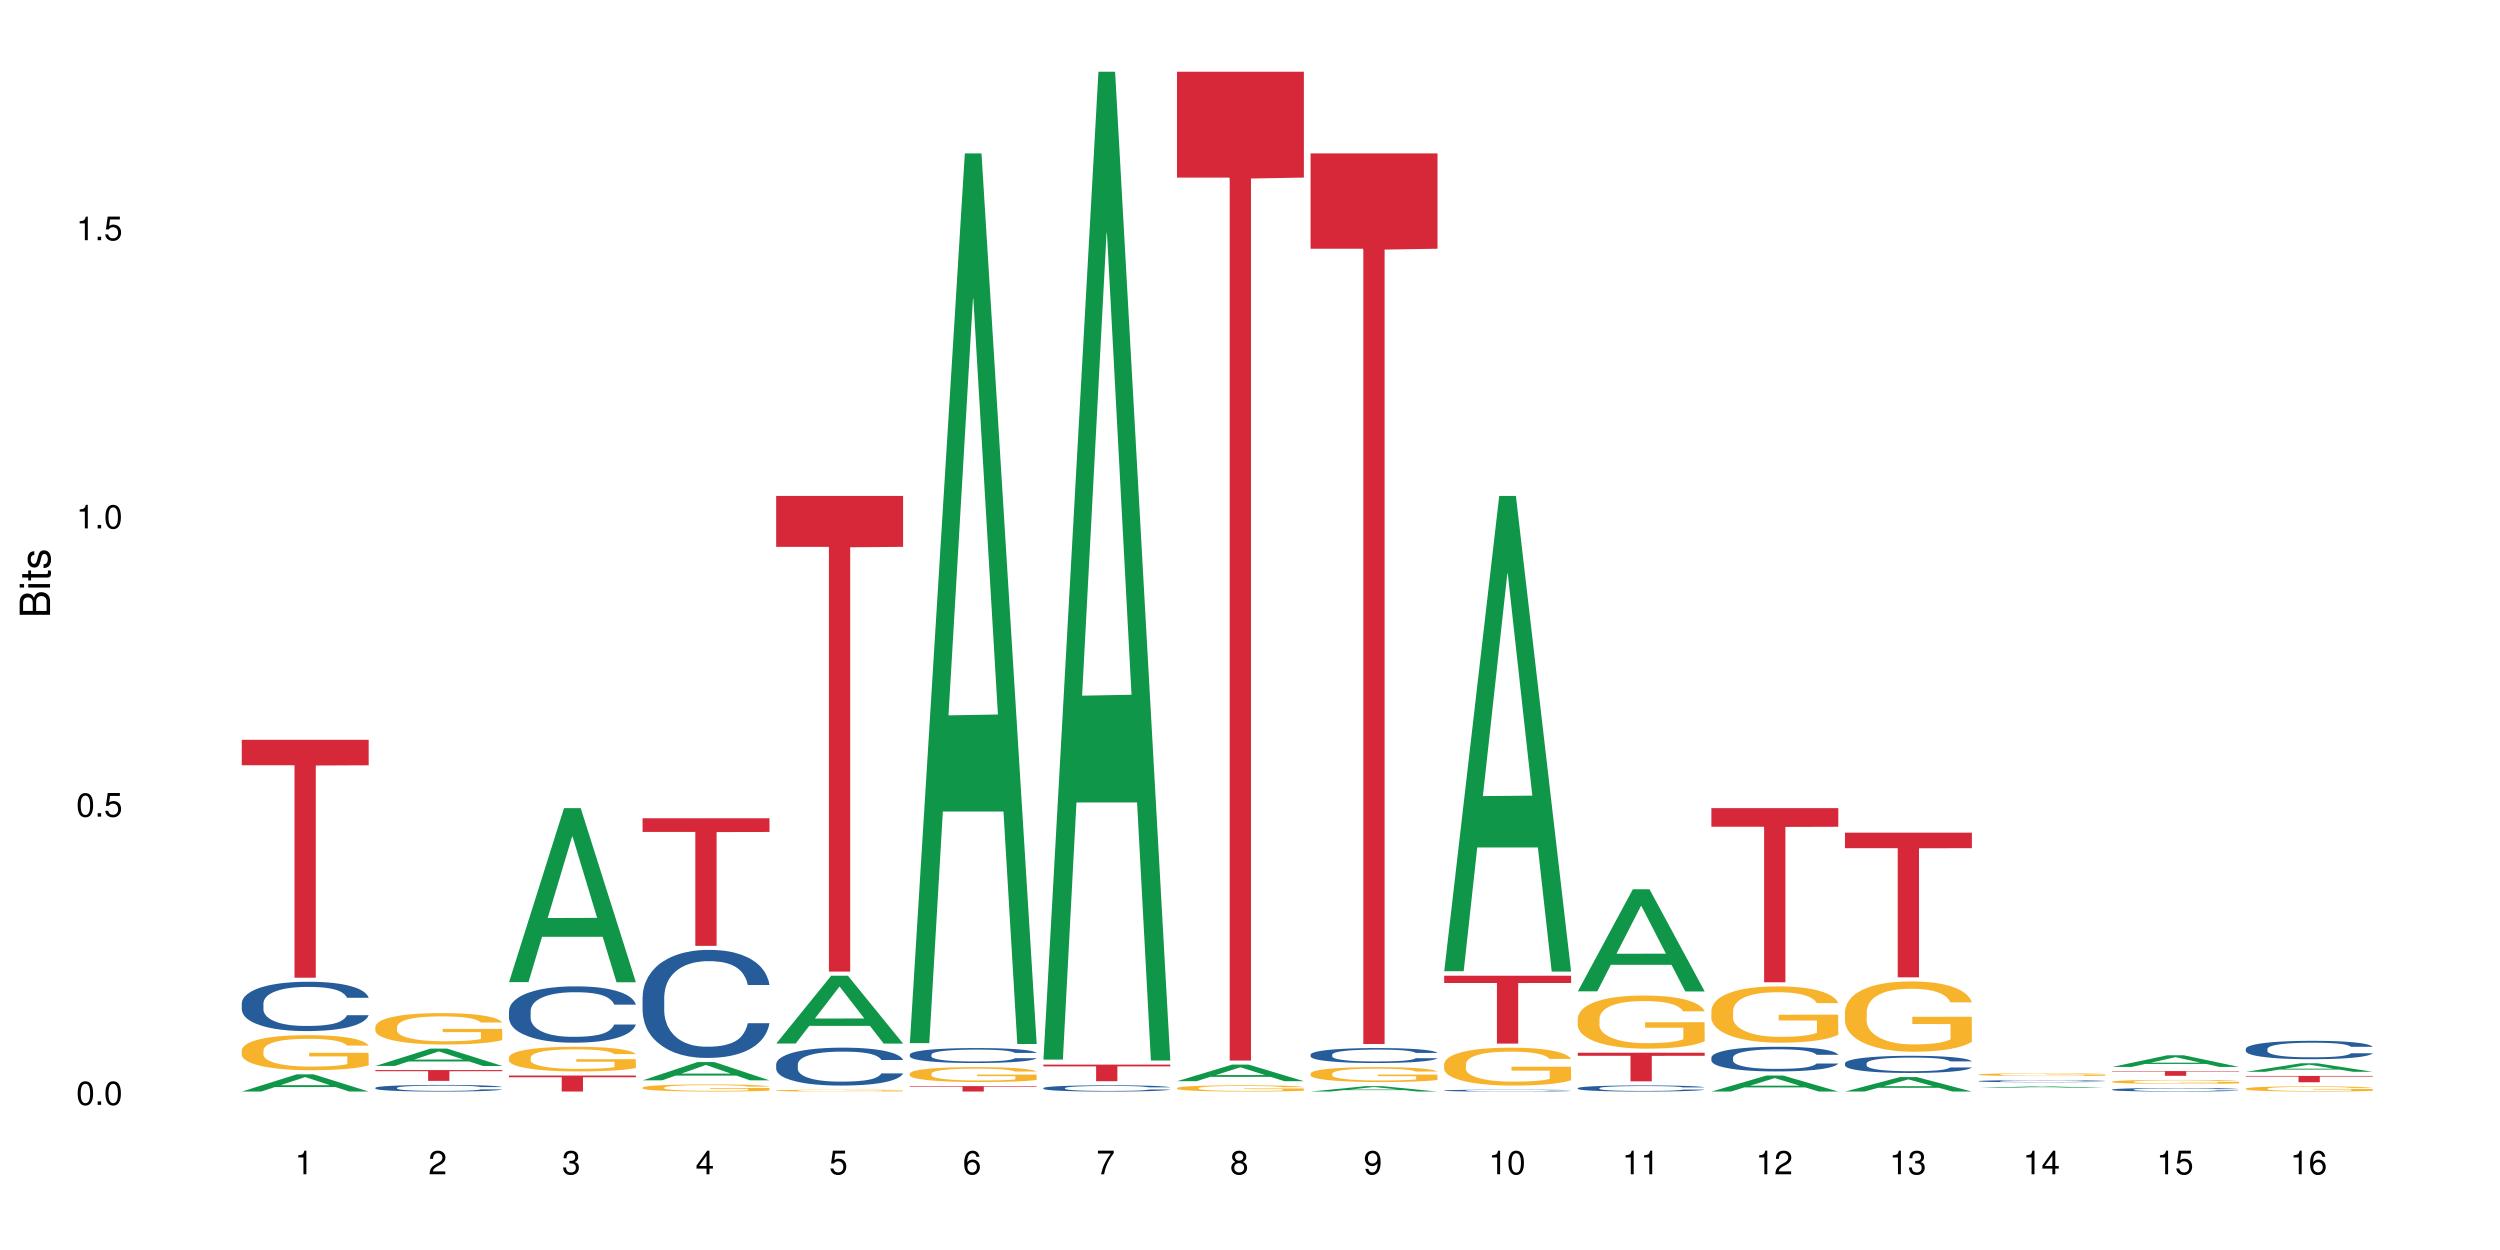 <?xml version="1.0" encoding="UTF-8"?>
<svg xmlns="http://www.w3.org/2000/svg" xmlns:xlink="http://www.w3.org/1999/xlink" width="720pt" height="360pt" viewBox="0 0 720 360" version="1.1">
<defs>
<g>
<symbol overflow="visible" id="glyph0-0">
<path style="stroke:none;" d=""/>
</symbol>
<symbol overflow="visible" id="glyph0-1">
<path style="stroke:none;" d="M 2.641 -6.797 C 2 -6.797 1.422 -6.531 1.078 -6.047 C 0.641 -5.453 0.406 -4.547 0.406 -3.297 C 0.406 -1 1.188 0.219 2.641 0.219 C 4.078 0.219 4.859 -1 4.859 -3.234 C 4.859 -4.562 4.656 -5.438 4.203 -6.047 C 3.844 -6.531 3.281 -6.797 2.641 -6.797 Z M 2.641 -6.047 C 3.547 -6.047 4 -5.125 4 -3.312 C 4 -1.375 3.562 -0.484 2.625 -0.484 C 1.734 -0.484 1.281 -1.422 1.281 -3.281 C 1.281 -5.141 1.734 -6.047 2.641 -6.047 Z M 2.641 -6.047 "/>
</symbol>
<symbol overflow="visible" id="glyph0-2">
<path style="stroke:none;" d="M 1.828 -1 L 0.828 -1 L 0.828 0 L 1.828 0 Z M 1.828 -1 "/>
</symbol>
<symbol overflow="visible" id="glyph0-3">
<path style="stroke:none;" d="M 4.562 -6.797 L 1.062 -6.797 L 0.547 -3.094 L 1.328 -3.094 C 1.719 -3.562 2.047 -3.734 2.578 -3.734 C 3.484 -3.734 4.062 -3.109 4.062 -2.094 C 4.062 -1.125 3.484 -0.531 2.578 -0.531 C 1.828 -0.531 1.375 -0.906 1.188 -1.672 L 0.328 -1.672 C 0.453 -1.109 0.547 -0.844 0.75 -0.594 C 1.125 -0.078 1.828 0.219 2.594 0.219 C 3.969 0.219 4.922 -0.781 4.922 -2.219 C 4.922 -3.562 4.031 -4.484 2.719 -4.484 C 2.25 -4.484 1.859 -4.359 1.469 -4.062 L 1.734 -5.969 L 4.562 -5.969 Z M 4.562 -6.797 "/>
</symbol>
<symbol overflow="visible" id="glyph0-4">
<path style="stroke:none;" d="M 2.484 -4.844 L 2.484 0 L 3.328 0 L 3.328 -6.797 L 2.766 -6.797 C 2.469 -5.75 2.281 -5.609 0.984 -5.453 L 0.984 -4.844 Z M 2.484 -4.844 "/>
</symbol>
<symbol overflow="visible" id="glyph0-5">
<path style="stroke:none;" d="M 4.859 -0.828 L 1.281 -0.828 C 1.359 -1.391 1.672 -1.75 2.5 -2.234 L 3.469 -2.75 C 4.406 -3.266 4.906 -3.969 4.906 -4.812 C 4.906 -5.375 4.672 -5.906 4.266 -6.266 C 3.859 -6.625 3.375 -6.797 2.719 -6.797 C 1.859 -6.797 1.219 -6.5 0.844 -5.922 C 0.609 -5.562 0.5 -5.125 0.484 -4.438 L 1.328 -4.438 C 1.359 -4.906 1.406 -5.188 1.531 -5.406 C 1.75 -5.812 2.188 -6.062 2.703 -6.062 C 3.469 -6.062 4.031 -5.516 4.031 -4.781 C 4.031 -4.25 3.719 -3.797 3.125 -3.438 L 2.234 -2.938 C 0.812 -2.141 0.406 -1.5 0.328 0 L 4.859 0 Z M 4.859 -0.828 "/>
</symbol>
<symbol overflow="visible" id="glyph0-6">
<path style="stroke:none;" d="M 2.125 -3.125 L 2.578 -3.125 C 3.516 -3.125 3.984 -2.703 3.984 -1.891 C 3.984 -1.031 3.469 -0.531 2.578 -0.531 C 1.656 -0.531 1.203 -0.984 1.156 -1.969 L 0.312 -1.969 C 0.344 -1.422 0.438 -1.078 0.609 -0.766 C 0.953 -0.109 1.625 0.219 2.547 0.219 C 3.953 0.219 4.859 -0.609 4.859 -1.906 C 4.859 -2.766 4.516 -3.25 3.703 -3.516 C 4.344 -3.766 4.656 -4.25 4.656 -4.938 C 4.656 -6.109 3.875 -6.797 2.578 -6.797 C 1.203 -6.797 0.484 -6.047 0.453 -4.609 L 1.297 -4.609 C 1.312 -5.016 1.344 -5.25 1.453 -5.453 C 1.641 -5.828 2.062 -6.062 2.594 -6.062 C 3.344 -6.062 3.797 -5.625 3.797 -4.906 C 3.797 -4.422 3.609 -4.141 3.25 -3.984 C 3.016 -3.891 2.719 -3.844 2.125 -3.844 Z M 2.125 -3.125 "/>
</symbol>
<symbol overflow="visible" id="glyph0-7">
<path style="stroke:none;" d="M 3.141 -1.625 L 3.141 0 L 3.984 0 L 3.984 -1.625 L 4.984 -1.625 L 4.984 -2.391 L 3.984 -2.391 L 3.984 -6.797 L 3.359 -6.797 L 0.266 -2.516 L 0.266 -1.625 Z M 3.141 -2.391 L 1 -2.391 L 3.141 -5.359 Z M 3.141 -2.391 "/>
</symbol>
<symbol overflow="visible" id="glyph0-8">
<path style="stroke:none;" d="M 4.781 -5.031 C 4.609 -6.141 3.891 -6.797 2.844 -6.797 C 2.094 -6.797 1.422 -6.438 1.031 -5.828 C 0.609 -5.172 0.406 -4.344 0.406 -3.094 C 0.406 -1.953 0.578 -1.234 0.984 -0.625 C 1.359 -0.078 1.953 0.219 2.703 0.219 C 3.984 0.219 4.922 -0.734 4.922 -2.078 C 4.922 -3.344 4.062 -4.234 2.844 -4.234 C 2.172 -4.234 1.641 -3.969 1.281 -3.469 C 1.281 -5.125 1.828 -6.047 2.797 -6.047 C 3.391 -6.047 3.797 -5.672 3.938 -5.031 Z M 2.734 -3.484 C 3.547 -3.484 4.062 -2.922 4.062 -2 C 4.062 -1.156 3.484 -0.531 2.703 -0.531 C 1.922 -0.531 1.328 -1.188 1.328 -2.047 C 1.328 -2.891 1.906 -3.484 2.734 -3.484 Z M 2.734 -3.484 "/>
</symbol>
<symbol overflow="visible" id="glyph0-9">
<path style="stroke:none;" d="M 4.984 -6.797 L 0.438 -6.797 L 0.438 -5.969 L 4.109 -5.969 C 2.5 -3.656 1.828 -2.234 1.328 0 L 2.219 0 C 2.594 -2.172 3.453 -4.047 4.984 -6.094 Z M 4.984 -6.797 "/>
</symbol>
<symbol overflow="visible" id="glyph0-10">
<path style="stroke:none;" d="M 3.75 -3.578 C 4.453 -4 4.688 -4.344 4.688 -4.984 C 4.688 -6.047 3.844 -6.797 2.641 -6.797 C 1.438 -6.797 0.594 -6.047 0.594 -4.984 C 0.594 -4.359 0.828 -4.016 1.516 -3.578 C 0.734 -3.203 0.359 -2.641 0.359 -1.891 C 0.359 -0.641 1.297 0.219 2.641 0.219 C 3.984 0.219 4.922 -0.641 4.922 -1.875 C 4.922 -2.641 4.531 -3.203 3.75 -3.578 Z M 2.641 -6.047 C 3.359 -6.047 3.812 -5.625 3.812 -4.969 C 3.812 -4.344 3.344 -3.922 2.641 -3.922 C 1.922 -3.922 1.453 -4.344 1.453 -4.984 C 1.453 -5.625 1.922 -6.047 2.641 -6.047 Z M 2.641 -3.203 C 3.484 -3.203 4.062 -2.672 4.062 -1.875 C 4.062 -1.062 3.484 -0.531 2.625 -0.531 C 1.797 -0.531 1.219 -1.078 1.219 -1.875 C 1.219 -2.672 1.797 -3.203 2.641 -3.203 Z M 2.641 -3.203 "/>
</symbol>
<symbol overflow="visible" id="glyph0-11">
<path style="stroke:none;" d="M 0.516 -1.547 C 0.672 -0.438 1.406 0.219 2.438 0.219 C 3.188 0.219 3.859 -0.141 4.266 -0.75 C 4.688 -1.406 4.891 -2.25 4.891 -3.484 C 4.891 -4.625 4.703 -5.359 4.312 -5.953 C 3.938 -6.5 3.344 -6.797 2.594 -6.797 C 1.297 -6.797 0.359 -5.844 0.359 -4.516 C 0.359 -3.25 1.234 -2.344 2.453 -2.344 C 3.094 -2.344 3.562 -2.578 4.016 -3.109 C 4 -1.453 3.469 -0.531 2.5 -0.531 C 1.906 -0.531 1.484 -0.906 1.359 -1.547 Z M 2.578 -6.062 C 3.375 -6.062 3.969 -5.406 3.969 -4.531 C 3.969 -3.688 3.375 -3.094 2.547 -3.094 C 1.734 -3.094 1.234 -3.672 1.234 -4.578 C 1.234 -5.438 1.797 -6.062 2.578 -6.062 Z M 2.578 -6.062 "/>
</symbol>
<symbol overflow="visible" id="glyph1-0">
<path style="stroke:none;" d=""/>
</symbol>
<symbol overflow="visible" id="glyph1-1">
<path style="stroke:none;" d="M 0 -0.953 L 0 -4.891 C 0 -5.719 -0.234 -6.344 -0.734 -6.797 C -1.188 -7.234 -1.812 -7.469 -2.5 -7.469 C -3.547 -7.469 -4.188 -7 -4.625 -5.875 C -4.984 -6.672 -5.641 -7.094 -6.531 -7.094 C -7.156 -7.094 -7.734 -6.859 -8.141 -6.391 C -8.562 -5.938 -8.75 -5.344 -8.75 -4.5 L -8.75 -0.953 Z M -4.984 -2.062 L -7.766 -2.062 L -7.766 -4.219 C -7.766 -4.844 -7.688 -5.203 -7.453 -5.5 C -7.219 -5.812 -6.859 -5.969 -6.375 -5.969 C -5.906 -5.969 -5.531 -5.812 -5.297 -5.5 C -5.062 -5.203 -4.984 -4.844 -4.984 -4.219 Z M -0.984 -2.062 L -4 -2.062 L -4 -4.781 C -4 -5.328 -3.859 -5.688 -3.578 -5.953 C -3.297 -6.219 -2.922 -6.359 -2.484 -6.359 C -2.062 -6.359 -1.688 -6.219 -1.406 -5.953 C -1.109 -5.688 -0.984 -5.328 -0.984 -4.781 Z M -0.984 -2.062 "/>
</symbol>
<symbol overflow="visible" id="glyph1-2">
<path style="stroke:none;" d="M -6.281 -1.797 L -6.281 -0.797 L 0 -0.797 L 0 -1.797 Z M -8.75 -1.797 L -8.75 -0.797 L -7.484 -0.797 L -7.484 -1.797 Z M -8.75 -1.797 "/>
</symbol>
<symbol overflow="visible" id="glyph1-3">
<path style="stroke:none;" d="M -6.281 -3.047 L -6.281 -2.016 L -8.016 -2.016 L -8.016 -1.016 L -6.281 -1.016 L -6.281 -0.172 L -5.469 -0.172 L -5.469 -1.016 L -0.719 -1.016 C -0.078 -1.016 0.281 -1.453 0.281 -2.234 C 0.281 -2.469 0.25 -2.719 0.188 -3.047 L -0.641 -3.047 C -0.609 -2.922 -0.594 -2.766 -0.594 -2.562 C -0.594 -2.141 -0.719 -2.016 -1.156 -2.016 L -5.469 -2.016 L -5.469 -3.047 Z M -6.281 -3.047 "/>
</symbol>
<symbol overflow="visible" id="glyph1-4">
<path style="stroke:none;" d="M -4.531 -5.25 C -5.766 -5.25 -6.469 -4.422 -6.469 -2.969 C -6.469 -1.516 -5.719 -0.562 -4.547 -0.562 C -3.562 -0.562 -3.094 -1.062 -2.734 -2.562 L -2.516 -3.484 C -2.344 -4.188 -2.094 -4.469 -1.625 -4.469 C -1.047 -4.469 -0.641 -3.875 -0.641 -3 C -0.641 -2.453 -0.797 -2 -1.062 -1.75 C -1.25 -1.594 -1.422 -1.531 -1.875 -1.469 L -1.875 -0.406 C -0.422 -0.453 0.281 -1.266 0.281 -2.922 C 0.281 -4.5 -0.5 -5.516 -1.719 -5.516 C -2.656 -5.516 -3.172 -4.984 -3.469 -3.734 L -3.703 -2.766 C -3.891 -1.953 -4.156 -1.609 -4.594 -1.609 C -5.172 -1.609 -5.547 -2.125 -5.547 -2.938 C -5.547 -3.75 -5.203 -4.172 -4.531 -4.203 Z M -4.531 -5.25 "/>
</symbol>
</g>
</defs>
<g id="surface66896">
<rect x="0" y="0" width="720" height="360" style="fill:rgb(100%,100%,100%);fill-opacity:1;stroke:none;"/>
<path style=" stroke:none;fill-rule:nonzero;fill:rgb(6.275%,58.824%,28.235%);fill-opacity:1;" d="M 69.629 314.367 L 69.668 314.359 L 85.484 309.402 L 90.289 309.402 L 106.184 314.371 L 100.598 314.371 L 96.613 313.074 L 79.156 313.074 L 75.254 314.367 L 69.629 314.367 L 80.836 312.535 L 95.012 312.531 L 87.945 310.215 L 87.867 310.207 L 87.789 310.223 L 80.797 312.531 L 80.836 312.535 Z M 69.629 314.367 "/>
<path style=" stroke:none;fill-rule:nonzero;fill:rgb(14.51%,36.078%,60%);fill-opacity:1;" d="M 69.629 288.934 L 69.676 288.918 L 69.676 288.609 L 69.809 288.113 L 70.121 287.492 L 70.434 287.062 L 71.234 286.297 L 72.348 285.559 L 73.508 284.988 L 74.355 284.652 L 75.113 284.391 L 76.852 283.91 L 77.965 283.664 L 79.168 283.445 L 80.641 283.223 L 81.711 283.094 L 84.117 282.887 L 85.898 282.797 L 87.281 282.758 L 90.27 282.758 L 92.051 282.809 L 93.344 282.875 L 94.77 282.977 L 95.973 283.094 L 98.07 283.379 L 99.941 283.742 L 100.789 283.949 L 102.125 284.352 L 103.152 284.742 L 103.863 285.078 L 104.668 285.559 L 105.379 286.145 L 105.914 286.805 L 106.184 287.363 L 99.941 287.363 L 99.629 286.844 L 99.273 286.441 L 98.605 285.91 L 97.938 285.531 L 97 285.156 L 96.152 284.91 L 94.992 284.664 L 93.969 284.508 L 92.898 284.391 L 91.875 284.312 L 89.91 284.234 L 87.637 284.234 L 86.793 284.262 L 85.055 284.367 L 84.117 284.457 L 82.781 284.637 L 81.844 284.805 L 80.73 285.066 L 79.973 285.285 L 79.035 285.625 L 78.367 285.922 L 77.609 286.352 L 77.164 286.676 L 76.762 287.039 L 76.406 287.465 L 76.137 287.922 L 75.961 288.398 L 75.871 288.867 L 75.871 290.879 L 75.961 291.344 L 76.184 291.891 L 76.762 292.68 L 77.609 293.367 L 78.59 293.914 L 79.527 294.301 L 80.059 294.484 L 80.773 294.691 L 81.887 294.953 L 83.492 295.211 L 84.43 295.316 L 85.855 295.418 L 87.328 295.469 L 89.289 295.469 L 91.027 295.418 L 92.184 295.355 L 93.391 295.25 L 95.039 295.027 L 96.062 294.82 L 96.953 294.574 L 97.625 294.328 L 98.07 294.121 L 98.738 293.719 L 99.273 293.277 L 99.676 292.824 L 99.941 292.383 L 106.184 292.383 L 105.914 292.902 L 105.516 293.406 L 105.113 293.785 L 104.488 294.238 L 103.773 294.641 L 102.75 295.094 L 101.902 295.391 L 100.789 295.715 L 99.762 295.965 L 98.648 296.184 L 97 296.441 L 95.93 296.574 L 94.77 296.691 L 93.391 296.793 L 91.648 296.883 L 89.777 296.938 L 88.039 296.949 L 86.168 296.922 L 84.785 296.871 L 82.957 296.754 L 80.684 296.52 L 79.035 296.273 L 77.742 296.027 L 76.629 295.77 L 75.379 295.418 L 73.773 294.848 L 72.793 294.406 L 72.125 294.043 L 71.367 293.539 L 70.832 293.082 L 70.207 292.355 L 69.762 291.438 L 69.629 290.723 Z M 69.629 288.934 "/>
<path style=" stroke:none;fill-rule:nonzero;fill:rgb(96.863%,70.196%,16.863%);fill-opacity:1;" d="M 69.629 302.453 L 69.676 302.441 L 69.676 302.258 L 69.852 301.844 L 70.297 301.273 L 70.879 300.801 L 71.5 300.434 L 71.902 300.238 L 72.57 299.965 L 73.152 299.762 L 74.621 299.344 L 76.496 298.957 L 77.52 298.793 L 78.68 298.637 L 80.328 298.461 L 81.086 298.395 L 83.402 298.25 L 86.035 298.156 L 88.93 298.129 L 90.27 298.137 L 92.098 298.176 L 94.594 298.277 L 96.02 298.367 L 97.133 298.461 L 98.293 298.582 L 99.719 298.766 L 101.055 298.984 L 102.125 299.207 L 103.195 299.484 L 104.086 299.777 L 104.844 300.102 L 105.516 300.488 L 105.914 300.812 L 106.184 301.133 L 99.984 301.133 L 99.629 300.812 L 99.227 300.562 L 98.559 300.258 L 97.891 300.035 L 97.223 299.863 L 95.973 299.621 L 94.906 299.473 L 93.566 299.344 L 92.273 299.262 L 90.805 299.207 L 89.91 299.188 L 87.551 299.188 L 85.41 299.254 L 84.16 299.328 L 83.27 299.402 L 82.023 299.539 L 81.266 299.648 L 80.816 299.723 L 79.48 300.008 L 78.59 300.266 L 78.098 300.441 L 77.477 300.719 L 77.027 300.969 L 76.539 301.336 L 76.27 301.613 L 75.914 302.238 L 75.871 303.898 L 76.004 304.25 L 76.27 304.629 L 76.629 304.957 L 77.164 305.309 L 77.699 305.578 L 78.633 305.938 L 79.438 306.176 L 80.059 306.332 L 81.266 306.582 L 81.754 306.664 L 82.914 306.828 L 84.117 306.961 L 85.59 307.07 L 86.703 307.125 L 88.484 307.172 L 90.758 307.172 L 93.434 307.117 L 95.129 307.043 L 96.285 306.969 L 97.043 306.902 L 97.98 306.801 L 98.648 306.711 L 99.273 306.609 L 100.031 306.453 L 100.031 304.25 L 89.02 304.238 L 89.02 303.207 L 106.137 303.199 L 106.184 306.801 L 105.246 307.051 L 104.086 307.289 L 102.973 307.477 L 101.812 307.633 L 100.164 307.809 L 98.828 307.918 L 96.777 308.047 L 94.906 308.129 L 92.941 308.184 L 91.203 308.211 L 89.152 308.223 L 87.328 308.203 L 85.363 308.148 L 83.805 308.074 L 82.379 307.98 L 80.953 307.863 L 79.168 307.668 L 78.012 307.512 L 76.805 307.32 L 75.602 307.09 L 74.531 306.84 L 73.82 306.645 L 73.105 306.426 L 72.348 306.148 L 71.637 305.836 L 71.102 305.547 L 70.609 305.227 L 70.254 304.922 L 69.898 304.508 L 69.719 304.176 L 69.629 303.891 Z M 69.629 302.453 "/>
<path style=" stroke:none;fill-rule:nonzero;fill:rgb(83.922%,15.686%,22.353%);fill-opacity:1;" d="M 69.629 213.07 L 106.184 213.07 L 106.184 220.402 L 90.949 220.469 L 90.949 281.578 L 84.82 281.578 L 84.82 220.531 L 84.73 220.402 L 69.629 220.402 Z M 69.629 213.07 "/>
<path style=" stroke:none;fill-rule:nonzero;fill:rgb(6.275%,58.824%,28.235%);fill-opacity:1;" d="M 108.105 306.996 L 108.145 306.992 L 123.961 302 L 128.766 302 L 144.66 307 L 139.074 307 L 135.09 305.695 L 117.637 305.695 L 113.73 306.996 L 108.105 306.996 L 119.312 305.156 L 133.492 305.152 L 126.422 302.816 L 126.344 302.812 L 126.266 302.828 L 119.273 305.152 L 119.312 305.156 Z M 108.105 306.996 "/>
<path style=" stroke:none;fill-rule:nonzero;fill:rgb(14.51%,36.078%,60%);fill-opacity:1;" d="M 108.105 313.293 L 108.152 313.289 L 108.152 313.246 L 108.285 313.18 L 108.598 313.098 L 108.91 313.039 L 109.711 312.938 L 110.824 312.836 L 111.984 312.762 L 112.832 312.715 L 113.59 312.68 L 115.328 312.613 L 116.441 312.582 L 117.645 312.551 L 119.117 312.523 L 120.188 312.504 L 122.594 312.477 L 124.375 312.465 L 125.758 312.461 L 128.746 312.461 L 130.527 312.465 L 131.82 312.477 L 133.246 312.488 L 134.453 312.504 L 136.547 312.543 L 138.418 312.594 L 139.266 312.621 L 140.602 312.676 L 141.629 312.727 L 142.34 312.773 L 143.145 312.836 L 143.855 312.914 L 144.391 313.004 L 144.66 313.078 L 138.418 313.078 L 138.105 313.012 L 137.75 312.957 L 137.082 312.883 L 136.414 312.832 L 135.477 312.781 L 134.629 312.75 L 133.469 312.715 L 132.445 312.695 L 131.375 312.68 L 130.352 312.668 L 128.391 312.66 L 126.117 312.66 L 125.27 312.664 L 123.531 312.676 L 122.594 312.688 L 121.258 312.715 L 120.32 312.734 L 119.207 312.77 L 118.449 312.801 L 117.512 312.848 L 116.844 312.887 L 116.086 312.945 L 115.641 312.988 L 115.238 313.035 L 114.883 313.094 L 114.613 313.156 L 114.438 313.219 L 114.348 313.281 L 114.348 313.555 L 114.438 313.617 L 114.66 313.688 L 115.238 313.797 L 116.086 313.887 L 117.066 313.961 L 118.004 314.016 L 118.539 314.039 L 119.25 314.066 L 120.363 314.102 L 121.969 314.137 L 122.906 314.152 L 124.332 314.164 L 125.805 314.172 L 127.766 314.172 L 129.504 314.164 L 130.664 314.156 L 131.867 314.141 L 133.516 314.113 L 134.539 314.086 L 135.434 314.051 L 136.102 314.02 L 136.547 313.988 L 137.215 313.938 L 137.75 313.875 L 138.152 313.816 L 138.418 313.754 L 144.66 313.754 L 144.391 313.824 L 143.992 313.895 L 143.59 313.945 L 142.965 314.004 L 142.254 314.059 L 141.227 314.121 L 140.379 314.16 L 139.266 314.203 L 138.242 314.238 L 137.125 314.27 L 135.477 314.301 L 134.406 314.32 L 133.246 314.336 L 131.867 314.352 L 130.129 314.363 L 128.254 314.367 L 126.516 314.371 L 124.645 314.367 L 123.262 314.359 L 121.434 314.344 L 119.16 314.312 L 117.512 314.281 L 116.219 314.246 L 115.105 314.211 L 113.855 314.164 L 112.254 314.086 L 111.27 314.027 L 110.602 313.98 L 109.844 313.91 L 109.309 313.852 L 108.688 313.754 L 108.238 313.629 L 108.105 313.531 Z M 108.105 313.293 "/>
<path style=" stroke:none;fill-rule:nonzero;fill:rgb(96.863%,70.196%,16.863%);fill-opacity:1;" d="M 108.105 295.652 L 108.152 295.641 L 108.152 295.477 L 108.328 295.105 L 108.773 294.594 L 109.355 294.172 L 109.98 293.844 L 110.379 293.668 L 111.047 293.422 L 111.629 293.238 L 113.098 292.867 L 114.973 292.52 L 115.996 292.371 L 117.156 292.23 L 118.805 292.074 L 119.562 292.016 L 121.879 291.887 L 124.512 291.801 L 127.406 291.777 L 128.746 291.785 L 130.574 291.82 L 133.07 291.91 L 134.496 291.992 L 135.609 292.074 L 136.77 292.184 L 138.195 292.348 L 139.531 292.547 L 140.602 292.742 L 141.672 292.992 L 142.562 293.254 L 143.32 293.543 L 143.992 293.891 L 144.391 294.18 L 144.66 294.469 L 138.465 294.469 L 138.105 294.18 L 137.707 293.957 L 137.035 293.684 L 136.367 293.488 L 135.699 293.328 L 134.453 293.117 L 133.383 292.984 L 132.043 292.867 L 130.75 292.793 L 129.281 292.742 L 128.391 292.727 L 126.027 292.727 L 123.887 292.785 L 122.637 292.852 L 121.746 292.918 L 120.5 293.039 L 119.742 293.141 L 119.297 293.207 L 117.957 293.461 L 117.066 293.695 L 116.574 293.852 L 115.953 294.098 L 115.508 294.32 L 115.016 294.652 L 114.75 294.898 L 114.391 295.461 L 114.348 296.945 L 114.48 297.262 L 114.75 297.598 L 115.105 297.898 L 115.641 298.211 L 116.176 298.449 L 117.109 298.773 L 117.914 298.988 L 118.539 299.129 L 119.742 299.352 L 120.23 299.426 L 121.391 299.574 L 122.594 299.688 L 124.066 299.789 L 125.18 299.836 L 126.961 299.879 L 129.234 299.879 L 131.91 299.828 L 133.605 299.762 L 134.762 299.695 L 135.52 299.641 L 136.457 299.547 L 137.125 299.465 L 137.75 299.375 L 138.508 299.234 L 138.508 297.262 L 127.496 297.254 L 127.496 296.328 L 144.613 296.32 L 144.66 299.547 L 143.723 299.77 L 142.562 299.984 L 141.449 300.152 L 140.289 300.293 L 138.641 300.449 L 137.305 300.547 L 135.254 300.664 L 133.383 300.738 L 131.422 300.789 L 129.68 300.812 L 127.633 300.82 L 125.805 300.805 L 123.844 300.754 L 122.281 300.688 L 120.855 300.605 L 119.43 300.5 L 117.645 300.324 L 116.488 300.184 L 115.285 300.012 L 114.078 299.805 L 113.012 299.582 L 112.297 299.406 L 111.582 299.211 L 110.824 298.961 L 110.113 298.68 L 109.578 298.426 L 109.086 298.137 L 108.73 297.863 L 108.375 297.492 L 108.195 297.195 L 108.105 296.938 Z M 108.105 295.652 "/>
<path style=" stroke:none;fill-rule:nonzero;fill:rgb(83.922%,15.686%,22.353%);fill-opacity:1;" d="M 108.105 308.18 L 144.66 308.18 L 144.66 308.512 L 129.426 308.516 L 129.426 311.281 L 123.297 311.281 L 123.297 308.52 L 123.207 308.512 L 108.105 308.512 Z M 108.105 308.18 "/>
<path style=" stroke:none;fill-rule:nonzero;fill:rgb(6.275%,58.824%,28.235%);fill-opacity:1;" d="M 146.582 282.855 L 146.621 282.809 L 162.438 232.734 L 167.242 232.734 L 183.137 282.902 L 177.551 282.902 L 173.57 269.805 L 156.113 269.805 L 152.207 282.855 L 146.582 282.855 L 157.793 264.391 L 171.969 264.344 L 164.898 240.93 L 164.82 240.883 L 164.742 241.023 L 157.754 264.344 L 157.793 264.391 Z M 146.582 282.855 "/>
<path style=" stroke:none;fill-rule:nonzero;fill:rgb(14.51%,36.078%,60%);fill-opacity:1;" d="M 146.582 291.133 L 146.629 291.121 L 146.629 290.766 L 146.762 290.199 L 147.074 289.488 L 147.387 289 L 148.188 288.125 L 149.301 287.281 L 150.461 286.629 L 151.309 286.242 L 152.066 285.949 L 153.805 285.398 L 154.918 285.117 L 156.121 284.867 L 157.594 284.613 L 158.664 284.465 L 161.07 284.23 L 162.855 284.125 L 164.234 284.082 L 167.223 284.082 L 169.004 284.141 L 170.297 284.215 L 171.727 284.332 L 172.93 284.465 L 175.023 284.793 L 176.895 285.207 L 177.742 285.445 L 179.078 285.902 L 180.105 286.348 L 180.82 286.734 L 181.621 287.281 L 182.336 287.949 L 182.867 288.703 L 183.137 289.34 L 176.895 289.34 L 176.582 288.75 L 176.227 288.289 L 175.559 287.68 L 174.891 287.25 L 173.953 286.82 L 173.105 286.539 L 171.949 286.258 L 170.922 286.082 L 169.852 285.949 L 168.828 285.859 L 166.867 285.77 L 164.594 285.77 L 163.746 285.801 L 162.008 285.918 L 161.07 286.023 L 159.734 286.23 L 158.797 286.422 L 157.684 286.719 L 156.926 286.969 L 155.988 287.355 L 155.32 287.695 L 154.562 288.184 L 154.117 288.555 L 153.715 288.969 L 153.359 289.461 L 153.09 289.977 L 152.914 290.527 L 152.824 291.059 L 152.824 293.355 L 152.914 293.891 L 153.137 294.512 L 153.715 295.418 L 154.562 296.203 L 155.543 296.824 L 156.48 297.27 L 157.016 297.477 L 157.727 297.715 L 158.844 298.012 L 160.445 298.305 L 161.383 298.426 L 162.809 298.543 L 164.281 298.602 L 166.242 298.602 L 167.98 298.543 L 169.141 298.469 L 170.344 298.352 L 171.992 298.098 L 173.016 297.863 L 173.91 297.582 L 174.578 297.297 L 175.023 297.062 L 175.691 296.602 L 176.227 296.098 L 176.629 295.578 L 176.895 295.074 L 183.137 295.074 L 182.867 295.668 L 182.469 296.246 L 182.066 296.676 L 181.441 297.195 L 180.73 297.656 L 179.703 298.172 L 178.855 298.516 L 177.742 298.883 L 176.719 299.164 L 175.602 299.418 L 173.953 299.715 L 172.883 299.863 L 171.727 299.996 L 170.344 300.113 L 168.605 300.219 L 166.73 300.277 L 164.992 300.293 L 163.121 300.262 L 161.738 300.203 L 159.91 300.07 L 157.637 299.805 L 155.988 299.523 L 154.695 299.238 L 153.582 298.945 L 152.332 298.543 L 150.73 297.891 L 149.75 297.387 L 149.078 296.973 L 148.32 296.395 L 147.785 295.875 L 147.164 295.047 L 146.719 293.996 L 146.582 293.18 Z M 146.582 291.133 "/>
<path style=" stroke:none;fill-rule:nonzero;fill:rgb(96.863%,70.196%,16.863%);fill-opacity:1;" d="M 146.582 304.512 L 146.629 304.508 L 146.629 304.379 L 146.805 304.086 L 147.25 303.684 L 147.832 303.352 L 148.457 303.094 L 148.855 302.957 L 149.523 302.762 L 150.105 302.621 L 151.574 302.328 L 153.449 302.055 L 154.473 301.938 L 155.633 301.828 L 157.281 301.707 L 158.039 301.66 L 160.359 301.555 L 162.988 301.492 L 165.887 301.473 L 167.223 301.477 L 169.051 301.504 L 171.547 301.574 L 172.973 301.641 L 174.086 301.707 L 175.246 301.789 L 176.672 301.918 L 178.012 302.074 L 179.078 302.23 L 180.148 302.426 L 181.043 302.633 L 181.801 302.859 L 182.469 303.133 L 182.867 303.359 L 183.137 303.586 L 176.941 303.586 L 176.582 303.359 L 176.184 303.184 L 175.516 302.969 L 174.844 302.812 L 174.176 302.691 L 172.93 302.523 L 171.859 302.418 L 170.52 302.328 L 169.227 302.27 L 167.758 302.23 L 166.867 302.219 L 164.504 302.219 L 162.363 302.262 L 161.117 302.316 L 160.223 302.367 L 158.977 302.465 L 158.219 302.543 L 157.773 302.594 L 156.434 302.793 L 155.543 302.977 L 155.055 303.098 L 154.43 303.293 L 153.984 303.469 L 153.492 303.73 L 153.227 303.922 L 152.867 304.363 L 152.824 305.531 L 152.957 305.777 L 153.227 306.043 L 153.582 306.277 L 154.117 306.523 L 154.652 306.711 L 155.586 306.965 L 156.391 307.133 L 157.016 307.242 L 158.219 307.418 L 158.707 307.477 L 159.867 307.594 L 161.07 307.684 L 162.543 307.762 L 163.656 307.801 L 165.438 307.836 L 167.711 307.836 L 170.387 307.797 L 172.082 307.742 L 173.242 307.691 L 174 307.645 L 174.934 307.574 L 175.602 307.512 L 176.227 307.438 L 176.984 307.328 L 176.984 305.777 L 165.973 305.773 L 165.973 305.047 L 183.094 305.039 L 183.137 307.574 L 182.199 307.75 L 181.043 307.918 L 179.926 308.047 L 178.77 308.16 L 177.117 308.281 L 175.781 308.359 L 173.73 308.449 L 171.859 308.508 L 169.898 308.547 L 168.16 308.566 L 166.109 308.574 L 164.281 308.562 L 162.32 308.523 L 160.758 308.469 L 159.332 308.406 L 157.906 308.32 L 156.121 308.184 L 154.965 308.074 L 153.762 307.938 L 152.555 307.777 L 151.488 307.602 L 150.773 307.465 L 150.059 307.309 L 149.301 307.113 L 148.59 306.895 L 148.055 306.691 L 147.562 306.465 L 147.207 306.25 L 146.852 305.961 L 146.672 305.727 L 146.582 305.523 Z M 146.582 304.512 "/>
<path style=" stroke:none;fill-rule:nonzero;fill:rgb(83.922%,15.686%,22.353%);fill-opacity:1;" d="M 146.582 309.754 L 183.137 309.754 L 183.137 310.246 L 167.902 310.25 L 167.902 314.371 L 161.773 314.371 L 161.773 310.258 L 161.684 310.246 L 146.582 310.246 Z M 146.582 309.754 "/>
<path style=" stroke:none;fill-rule:nonzero;fill:rgb(6.275%,58.824%,28.235%);fill-opacity:1;" d="M 185.059 311.137 L 185.098 311.133 L 200.914 305.867 L 205.719 305.867 L 221.613 311.145 L 216.027 311.145 L 212.047 309.766 L 194.59 309.766 L 190.684 311.137 L 185.059 311.137 L 196.27 309.195 L 210.445 309.191 L 203.375 306.73 L 203.297 306.723 L 203.219 306.738 L 196.23 309.191 L 196.27 309.195 Z M 185.059 311.137 "/>
<path style=" stroke:none;fill-rule:nonzero;fill:rgb(14.51%,36.078%,60%);fill-opacity:1;" d="M 185.059 287.121 L 185.105 287.094 L 185.105 286.41 L 185.238 285.332 L 185.551 283.965 L 185.863 283.027 L 186.664 281.352 L 187.781 279.73 L 188.938 278.48 L 189.785 277.742 L 190.543 277.172 L 192.281 276.121 L 193.395 275.582 L 194.602 275.098 L 196.07 274.613 L 197.141 274.332 L 199.547 273.875 L 201.332 273.676 L 202.711 273.59 L 205.699 273.59 L 207.484 273.707 L 208.773 273.848 L 210.203 274.074 L 211.406 274.332 L 213.5 274.957 L 215.371 275.75 L 216.219 276.207 L 217.559 277.086 L 218.582 277.941 L 219.297 278.68 L 220.098 279.73 L 220.812 281.012 L 221.348 282.461 L 221.613 283.684 L 215.371 283.684 L 215.062 282.547 L 214.703 281.664 L 214.035 280.5 L 213.367 279.676 L 212.43 278.852 L 211.582 278.309 L 210.426 277.77 L 209.398 277.43 L 208.328 277.172 L 207.305 277.004 L 205.344 276.832 L 203.07 276.832 L 202.223 276.891 L 200.484 277.117 L 199.547 277.316 L 198.211 277.715 L 197.273 278.082 L 196.16 278.652 L 195.402 279.133 L 194.465 279.875 L 193.797 280.527 L 193.039 281.465 L 192.594 282.176 L 192.191 282.973 L 191.836 283.91 L 191.57 284.906 L 191.391 285.957 L 191.301 286.98 L 191.301 291.387 L 191.391 292.41 L 191.613 293.602 L 192.191 295.336 L 193.039 296.844 L 194.02 298.035 L 194.957 298.891 L 195.492 299.289 L 196.203 299.742 L 197.32 300.309 L 198.922 300.879 L 199.859 301.105 L 201.285 301.332 L 202.758 301.449 L 204.719 301.449 L 206.457 301.332 L 207.617 301.191 L 208.82 300.965 L 210.469 300.48 L 211.496 300.027 L 212.387 299.484 L 213.055 298.945 L 213.5 298.492 L 214.168 297.609 L 214.703 296.645 L 215.105 295.648 L 215.371 294.684 L 221.613 294.684 L 221.348 295.82 L 220.945 296.93 L 220.543 297.754 L 219.918 298.746 L 219.207 299.629 L 218.18 300.625 L 217.336 301.277 L 216.219 301.988 L 215.195 302.527 L 214.078 303.012 L 212.43 303.578 L 211.359 303.863 L 210.203 304.121 L 208.82 304.348 L 207.082 304.547 L 205.211 304.66 L 203.469 304.688 L 201.598 304.633 L 200.215 304.516 L 198.391 304.262 L 196.117 303.75 L 194.465 303.211 L 193.172 302.668 L 192.059 302.102 L 190.812 301.332 L 189.207 300.082 L 188.227 299.117 L 187.555 298.32 L 186.797 297.211 L 186.266 296.219 L 185.641 294.625 L 185.195 292.609 L 185.059 291.043 Z M 185.059 287.121 "/>
<path style=" stroke:none;fill-rule:nonzero;fill:rgb(96.863%,70.196%,16.863%);fill-opacity:1;" d="M 185.059 313.199 L 185.105 313.199 L 185.105 313.16 L 185.281 313.078 L 185.73 312.961 L 186.309 312.863 L 186.934 312.789 L 187.332 312.75 L 188.004 312.695 L 188.582 312.652 L 190.055 312.57 L 191.926 312.492 L 192.949 312.457 L 194.109 312.426 L 195.758 312.391 L 196.516 312.375 L 198.836 312.348 L 201.465 312.328 L 204.363 312.324 L 205.699 312.324 L 207.527 312.332 L 210.023 312.352 L 211.449 312.371 L 212.562 312.391 L 213.723 312.414 L 215.148 312.453 L 216.488 312.496 L 217.559 312.543 L 218.625 312.598 L 219.52 312.656 L 220.277 312.723 L 220.945 312.801 L 221.348 312.867 L 221.613 312.934 L 215.418 312.934 L 215.062 312.867 L 214.66 312.816 L 213.992 312.754 L 213.32 312.711 L 212.652 312.676 L 211.406 312.625 L 210.336 312.594 L 209 312.57 L 207.707 312.551 L 206.234 312.543 L 205.344 312.539 L 202.98 312.539 L 200.84 312.551 L 199.594 312.566 L 198.699 312.582 L 197.453 312.609 L 196.695 312.633 L 196.25 312.645 L 194.91 312.703 L 194.02 312.758 L 193.531 312.793 L 192.906 312.848 L 192.461 312.898 L 191.969 312.973 L 191.703 313.031 L 191.344 313.156 L 191.301 313.492 L 191.434 313.566 L 191.703 313.641 L 192.059 313.707 L 192.594 313.781 L 193.129 313.832 L 194.066 313.906 L 194.867 313.957 L 195.492 313.988 L 196.695 314.039 L 197.184 314.055 L 198.344 314.09 L 199.547 314.113 L 201.02 314.137 L 202.133 314.148 L 203.918 314.156 L 206.191 314.156 L 208.863 314.145 L 210.559 314.133 L 211.719 314.117 L 212.477 314.102 L 213.41 314.082 L 214.078 314.062 L 214.703 314.043 L 215.461 314.012 L 215.461 313.566 L 204.453 313.562 L 204.453 313.352 L 221.57 313.352 L 221.613 314.082 L 220.676 314.133 L 219.52 314.184 L 218.402 314.219 L 217.246 314.25 L 215.594 314.285 L 214.258 314.309 L 212.207 314.336 L 210.336 314.352 L 208.375 314.363 L 206.637 314.367 L 204.586 314.371 L 202.758 314.367 L 200.797 314.355 L 199.234 314.34 L 197.809 314.32 L 196.383 314.297 L 194.602 314.258 L 193.441 314.227 L 192.238 314.188 L 191.035 314.141 L 189.965 314.09 L 189.25 314.051 L 188.539 314.008 L 187.781 313.949 L 187.066 313.887 L 186.531 313.828 L 186.039 313.762 L 185.684 313.699 L 185.328 313.617 L 185.148 313.551 L 185.059 313.492 Z M 185.059 313.199 "/>
<path style=" stroke:none;fill-rule:nonzero;fill:rgb(83.922%,15.686%,22.353%);fill-opacity:1;" d="M 185.059 235.668 L 221.613 235.668 L 221.613 239.602 L 206.379 239.637 L 206.379 272.41 L 200.25 272.41 L 200.25 239.668 L 200.16 239.602 L 185.059 239.602 Z M 185.059 235.668 "/>
<path style=" stroke:none;fill-rule:nonzero;fill:rgb(6.275%,58.824%,28.235%);fill-opacity:1;" d="M 223.539 300.535 L 223.578 300.516 L 239.391 281.004 L 244.195 281.004 L 260.09 300.555 L 254.504 300.555 L 250.523 295.449 L 233.066 295.449 L 229.16 300.535 L 223.539 300.535 L 234.746 293.34 L 248.922 293.32 L 241.852 284.199 L 241.773 284.18 L 241.695 284.234 L 234.707 293.32 L 234.746 293.34 Z M 223.539 300.535 "/>
<path style=" stroke:none;fill-rule:nonzero;fill:rgb(14.51%,36.078%,60%);fill-opacity:1;" d="M 223.539 306.48 L 223.582 306.469 L 223.582 306.23 L 223.715 305.852 L 224.027 305.371 L 224.34 305.043 L 225.141 304.457 L 226.258 303.887 L 227.414 303.449 L 228.262 303.188 L 229.02 302.988 L 230.758 302.621 L 231.875 302.43 L 233.078 302.262 L 234.547 302.09 L 235.617 301.992 L 238.023 301.832 L 239.809 301.762 L 241.191 301.734 L 244.176 301.734 L 245.961 301.773 L 247.254 301.82 L 248.68 301.902 L 249.883 301.992 L 251.977 302.211 L 253.848 302.492 L 254.695 302.648 L 256.035 302.961 L 257.059 303.258 L 257.773 303.52 L 258.574 303.887 L 259.289 304.336 L 259.824 304.844 L 260.09 305.273 L 253.848 305.273 L 253.539 304.875 L 253.18 304.566 L 252.512 304.156 L 251.844 303.867 L 250.906 303.578 L 250.059 303.387 L 248.902 303.199 L 247.875 303.078 L 246.805 302.988 L 245.781 302.93 L 243.82 302.871 L 241.547 302.871 L 240.699 302.891 L 238.961 302.969 L 238.023 303.039 L 236.688 303.18 L 235.75 303.309 L 234.637 303.508 L 233.879 303.676 L 232.941 303.938 L 232.273 304.164 L 231.516 304.496 L 231.07 304.746 L 230.668 305.023 L 230.312 305.352 L 230.047 305.703 L 229.867 306.07 L 229.777 306.43 L 229.777 307.977 L 229.867 308.336 L 230.09 308.754 L 230.668 309.363 L 231.516 309.891 L 232.496 310.309 L 233.434 310.609 L 233.969 310.75 L 234.68 310.906 L 235.797 311.109 L 237.402 311.309 L 238.336 311.387 L 239.762 311.465 L 241.234 311.508 L 243.195 311.508 L 244.934 311.465 L 246.094 311.418 L 247.297 311.336 L 248.945 311.168 L 249.973 311.008 L 250.863 310.816 L 251.531 310.629 L 251.977 310.469 L 252.645 310.16 L 253.18 309.82 L 253.582 309.473 L 253.848 309.133 L 260.09 309.133 L 259.824 309.531 L 259.422 309.922 L 259.02 310.211 L 258.395 310.559 L 257.684 310.867 L 256.656 311.219 L 255.812 311.445 L 254.695 311.695 L 253.672 311.887 L 252.559 312.055 L 250.906 312.254 L 249.836 312.355 L 248.68 312.445 L 247.297 312.523 L 245.559 312.594 L 243.688 312.633 L 241.949 312.645 L 240.074 312.625 L 238.695 312.582 L 236.867 312.492 L 234.594 312.312 L 232.941 312.125 L 231.648 311.934 L 230.535 311.734 L 229.289 311.465 L 227.684 311.027 L 226.703 310.688 L 226.035 310.41 L 225.277 310.02 L 224.742 309.672 L 224.117 309.113 L 223.672 308.406 L 223.539 307.855 Z M 223.539 306.48 "/>
<path style=" stroke:none;fill-rule:nonzero;fill:rgb(96.863%,70.196%,16.863%);fill-opacity:1;" d="M 223.539 314.059 L 223.582 314.059 L 223.582 314.047 L 223.762 314.023 L 224.207 313.992 L 224.785 313.969 L 225.41 313.949 L 225.812 313.938 L 226.48 313.922 L 227.059 313.91 L 228.531 313.891 L 230.402 313.867 L 231.426 313.859 L 232.586 313.852 L 234.234 313.84 L 234.992 313.836 L 237.312 313.828 L 239.941 313.824 L 246.004 313.824 L 248.5 313.832 L 249.926 313.836 L 251.043 313.84 L 252.199 313.848 L 253.625 313.859 L 254.965 313.871 L 256.035 313.883 L 257.105 313.898 L 257.996 313.914 L 258.754 313.93 L 259.422 313.949 L 259.824 313.969 L 260.09 313.984 L 253.895 313.984 L 253.539 313.969 L 253.137 313.953 L 252.469 313.938 L 251.801 313.926 L 251.129 313.918 L 249.883 313.902 L 248.812 313.895 L 247.477 313.891 L 246.184 313.883 L 244.711 313.883 L 243.82 313.879 L 241.457 313.879 L 239.316 313.883 L 238.07 313.887 L 237.18 313.891 L 235.93 313.898 L 235.172 313.906 L 234.727 313.91 L 233.391 313.926 L 232.496 313.938 L 232.008 313.949 L 231.383 313.965 L 230.938 313.977 L 230.445 313.996 L 230.18 314.012 L 229.824 314.047 L 229.777 314.137 L 229.91 314.156 L 230.18 314.176 L 230.535 314.195 L 231.605 314.227 L 232.543 314.246 L 233.344 314.258 L 233.969 314.27 L 235.172 314.281 L 235.664 314.285 L 236.82 314.297 L 238.023 314.301 L 239.496 314.309 L 240.609 314.312 L 247.34 314.312 L 249.035 314.305 L 250.195 314.301 L 250.953 314.301 L 251.887 314.293 L 252.559 314.289 L 253.18 314.281 L 253.938 314.273 L 253.938 314.156 L 242.93 314.156 L 242.93 314.098 L 260.047 314.098 L 260.09 314.293 L 259.152 314.309 L 257.996 314.32 L 256.879 314.332 L 255.723 314.34 L 254.074 314.348 L 252.734 314.355 L 250.684 314.359 L 248.812 314.367 L 246.852 314.367 L 245.113 314.371 L 241.234 314.371 L 239.273 314.367 L 237.711 314.363 L 236.285 314.359 L 234.859 314.352 L 233.078 314.34 L 231.918 314.332 L 229.512 314.309 L 228.441 314.297 L 227.727 314.285 L 227.016 314.273 L 226.258 314.258 L 225.543 314.242 L 225.008 314.227 L 224.52 314.207 L 224.16 314.191 L 223.805 314.168 L 223.625 314.152 L 223.539 314.137 Z M 223.539 314.059 "/>
<path style=" stroke:none;fill-rule:nonzero;fill:rgb(83.922%,15.686%,22.353%);fill-opacity:1;" d="M 223.539 142.828 L 260.09 142.828 L 260.09 157.492 L 244.855 157.621 L 244.855 279.828 L 238.727 279.828 L 238.727 157.75 L 238.637 157.492 L 223.539 157.492 Z M 223.539 142.828 "/>
<path style=" stroke:none;fill-rule:nonzero;fill:rgb(6.275%,58.824%,28.235%);fill-opacity:1;" d="M 262.016 300.426 L 262.055 300.184 L 277.871 44.184 L 282.672 44.184 L 298.566 300.664 L 292.984 300.664 L 289 233.715 L 271.543 233.715 L 267.637 300.426 L 262.016 300.426 L 273.223 206.02 L 287.398 205.777 L 280.328 86.086 L 280.25 85.844 L 280.172 86.566 L 273.184 205.777 L 273.223 206.02 Z M 262.016 300.426 "/>
<path style=" stroke:none;fill-rule:nonzero;fill:rgb(14.51%,36.078%,60%);fill-opacity:1;" d="M 262.016 303.719 L 262.059 303.711 L 262.059 303.617 L 262.191 303.469 L 262.504 303.281 L 262.816 303.152 L 263.617 302.918 L 264.734 302.695 L 265.891 302.52 L 266.738 302.418 L 267.496 302.34 L 269.234 302.195 L 270.352 302.121 L 271.555 302.055 L 273.023 301.984 L 274.094 301.945 L 276.5 301.883 L 278.285 301.855 L 279.668 301.844 L 282.652 301.844 L 284.438 301.859 L 285.73 301.879 L 287.156 301.91 L 288.359 301.945 L 290.453 302.035 L 292.328 302.145 L 293.172 302.207 L 294.512 302.328 L 295.535 302.445 L 296.25 302.547 L 297.051 302.695 L 297.766 302.871 L 298.301 303.07 L 298.566 303.242 L 292.328 303.242 L 292.016 303.082 L 291.656 302.961 L 290.988 302.801 L 290.32 302.688 L 289.383 302.574 L 288.539 302.496 L 287.379 302.422 L 286.352 302.375 L 285.285 302.34 L 284.258 302.316 L 282.297 302.293 L 280.023 302.293 L 279.176 302.301 L 277.438 302.332 L 276.5 302.359 L 275.164 302.414 L 274.227 302.465 L 273.113 302.543 L 272.355 302.613 L 271.422 302.715 L 270.75 302.805 L 269.992 302.934 L 269.547 303.031 L 269.148 303.145 L 268.789 303.273 L 268.523 303.41 L 268.344 303.555 L 268.254 303.695 L 268.254 304.309 L 268.344 304.449 L 268.566 304.613 L 269.148 304.852 L 269.992 305.062 L 270.973 305.227 L 271.91 305.344 L 272.445 305.398 L 273.16 305.465 L 274.273 305.543 L 275.879 305.621 L 276.812 305.652 L 278.238 305.684 L 279.711 305.699 L 281.672 305.699 L 283.41 305.684 L 284.57 305.664 L 285.773 305.633 L 287.422 305.566 L 288.449 305.504 L 289.34 305.426 L 290.008 305.352 L 290.453 305.289 L 291.121 305.168 L 291.656 305.035 L 292.059 304.898 L 292.328 304.762 L 298.566 304.762 L 298.301 304.922 L 297.898 305.074 L 297.496 305.188 L 296.875 305.324 L 296.16 305.449 L 295.137 305.586 L 294.289 305.676 L 293.172 305.773 L 292.148 305.848 L 291.035 305.914 L 289.383 305.992 L 288.316 306.035 L 287.156 306.07 L 285.773 306.102 L 284.035 306.129 L 282.164 306.145 L 280.426 306.148 L 278.551 306.141 L 277.172 306.125 L 275.344 306.09 L 273.07 306.02 L 271.422 305.941 L 270.129 305.867 L 269.012 305.789 L 267.766 305.684 L 266.16 305.512 L 265.18 305.375 L 264.512 305.266 L 263.754 305.113 L 263.219 304.977 L 262.594 304.754 L 262.148 304.477 L 262.016 304.258 Z M 262.016 303.719 "/>
<path style=" stroke:none;fill-rule:nonzero;fill:rgb(96.863%,70.196%,16.863%);fill-opacity:1;" d="M 262.016 309.168 L 262.059 309.164 L 262.059 309.086 L 262.238 308.91 L 262.684 308.668 L 263.262 308.465 L 263.887 308.309 L 264.289 308.227 L 264.957 308.109 L 265.535 308.023 L 267.008 307.844 L 268.879 307.68 L 269.906 307.609 L 271.062 307.543 L 272.711 307.469 L 273.469 307.441 L 275.789 307.379 L 278.418 307.34 L 281.316 307.328 L 282.652 307.332 L 284.48 307.348 L 286.977 307.391 L 288.402 307.43 L 289.52 307.469 L 290.676 307.52 L 292.105 307.598 L 293.441 307.691 L 294.512 307.785 L 295.582 307.906 L 296.473 308.031 L 297.23 308.168 L 297.898 308.332 L 298.301 308.469 L 298.566 308.609 L 292.371 308.609 L 292.016 308.469 L 291.613 308.363 L 290.945 308.234 L 290.277 308.141 L 289.605 308.066 L 288.359 307.965 L 287.289 307.902 L 285.953 307.844 L 284.66 307.809 L 283.188 307.785 L 282.297 307.777 L 279.934 307.777 L 277.793 307.805 L 276.547 307.836 L 275.656 307.871 L 274.406 307.93 L 273.648 307.977 L 273.203 308.008 L 271.867 308.129 L 270.973 308.238 L 270.484 308.312 L 269.859 308.43 L 269.414 308.539 L 268.922 308.695 L 268.656 308.812 L 268.301 309.078 L 268.254 309.785 L 268.391 309.938 L 268.656 310.098 L 269.012 310.238 L 269.547 310.387 L 270.082 310.5 L 271.02 310.656 L 271.82 310.758 L 272.445 310.824 L 273.648 310.93 L 274.141 310.965 L 275.297 311.035 L 276.5 311.09 L 277.973 311.137 L 279.086 311.16 L 280.871 311.18 L 283.145 311.18 L 285.816 311.156 L 287.512 311.125 L 288.672 311.094 L 289.43 311.066 L 290.363 311.023 L 291.035 310.984 L 291.656 310.941 L 292.414 310.875 L 292.414 309.938 L 281.406 309.934 L 281.406 309.492 L 298.523 309.488 L 298.566 311.023 L 297.633 311.129 L 296.473 311.234 L 295.359 311.312 L 294.199 311.379 L 292.551 311.453 L 291.211 311.5 L 289.16 311.555 L 287.289 311.59 L 285.328 311.613 L 283.59 311.625 L 281.539 311.629 L 279.711 311.621 L 277.75 311.598 L 276.191 311.566 L 274.762 311.527 L 273.336 311.477 L 271.555 311.395 L 270.395 311.328 L 269.191 311.246 L 267.988 311.145 L 266.918 311.039 L 266.203 310.957 L 265.492 310.863 L 264.734 310.746 L 264.02 310.613 L 263.484 310.488 L 262.996 310.352 L 262.637 310.223 L 262.281 310.047 L 262.102 309.906 L 262.016 309.781 Z M 262.016 309.168 "/>
<path style=" stroke:none;fill-rule:nonzero;fill:rgb(83.922%,15.686%,22.353%);fill-opacity:1;" d="M 262.016 312.809 L 298.566 312.809 L 298.566 312.977 L 283.332 312.977 L 283.332 314.371 L 277.203 314.371 L 277.203 312.98 L 277.113 312.977 L 262.016 312.977 Z M 262.016 312.809 "/>
<path style=" stroke:none;fill-rule:nonzero;fill:rgb(6.275%,58.824%,28.235%);fill-opacity:1;" d="M 300.492 305.168 L 300.531 304.898 L 316.348 20.664 L 321.148 20.664 L 337.043 305.434 L 331.461 305.434 L 327.477 231.102 L 310.02 231.102 L 306.113 305.168 L 300.492 305.168 L 311.699 200.352 L 325.875 200.082 L 318.809 67.188 L 318.73 66.922 L 318.652 67.723 L 311.66 200.082 L 311.699 200.352 Z M 300.492 305.168 "/>
<path style=" stroke:none;fill-rule:nonzero;fill:rgb(14.51%,36.078%,60%);fill-opacity:1;" d="M 300.492 313.355 L 300.535 313.352 L 300.535 313.312 L 300.668 313.25 L 300.98 313.172 L 301.293 313.117 L 302.098 313.02 L 303.211 312.926 L 304.371 312.855 L 305.215 312.812 L 305.973 312.777 L 307.711 312.719 L 308.828 312.688 L 310.031 312.66 L 311.5 312.629 L 312.57 312.613 L 314.98 312.59 L 316.762 312.578 L 318.145 312.57 L 321.129 312.57 L 322.914 312.578 L 324.207 312.586 L 325.633 312.598 L 326.836 312.613 L 328.93 312.652 L 330.805 312.695 L 331.652 312.723 L 332.988 312.773 L 334.012 312.824 L 334.727 312.867 L 335.527 312.926 L 336.242 313 L 336.777 313.086 L 337.043 313.156 L 330.805 313.156 L 330.492 313.09 L 330.137 313.039 L 329.465 312.973 L 328.797 312.922 L 327.863 312.875 L 327.016 312.844 L 325.855 312.812 L 324.832 312.793 L 323.762 312.777 L 322.734 312.77 L 320.773 312.758 L 318.5 312.758 L 317.652 312.762 L 315.914 312.777 L 314.98 312.785 L 313.641 312.809 L 312.707 312.832 L 311.59 312.863 L 310.832 312.891 L 309.898 312.934 L 309.227 312.973 L 308.469 313.027 L 308.023 313.066 L 307.625 313.113 L 307.266 313.168 L 307 313.227 L 306.82 313.285 L 306.73 313.348 L 306.73 313.602 L 306.82 313.66 L 307.043 313.73 L 307.625 313.828 L 308.469 313.918 L 309.449 313.984 L 310.387 314.035 L 310.922 314.059 L 311.637 314.086 L 312.75 314.117 L 314.355 314.148 L 315.289 314.164 L 316.719 314.176 L 318.188 314.184 L 320.148 314.184 L 321.887 314.176 L 323.047 314.168 L 324.25 314.156 L 325.898 314.129 L 326.926 314.102 L 327.816 314.07 L 328.484 314.039 L 328.93 314.012 L 329.602 313.961 L 330.137 313.906 L 330.535 313.848 L 330.805 313.793 L 337.043 313.793 L 336.777 313.859 L 336.375 313.922 L 335.973 313.969 L 335.352 314.027 L 334.637 314.078 L 333.613 314.137 L 332.766 314.172 L 331.652 314.215 L 330.625 314.246 L 329.512 314.273 L 327.863 314.305 L 326.793 314.324 L 325.633 314.336 L 324.25 314.352 L 322.512 314.363 L 320.641 314.367 L 318.902 314.371 L 317.027 314.367 L 315.648 314.359 L 313.82 314.348 L 311.547 314.316 L 309.898 314.285 L 308.605 314.254 L 307.488 314.223 L 306.242 314.176 L 304.637 314.105 L 303.656 314.047 L 302.988 314.004 L 302.23 313.938 L 301.695 313.879 L 301.07 313.789 L 300.625 313.672 L 300.492 313.582 Z M 300.492 313.355 "/>
<path style=" stroke:none;fill-rule:nonzero;fill:rgb(83.922%,15.686%,22.353%);fill-opacity:1;" d="M 300.492 306.613 L 337.043 306.613 L 337.043 307.125 L 321.809 307.129 L 321.809 311.391 L 315.68 311.391 L 315.68 307.133 L 315.594 307.125 L 300.492 307.125 Z M 300.492 306.613 "/>
<path style=" stroke:none;fill-rule:nonzero;fill:rgb(6.275%,58.824%,28.235%);fill-opacity:1;" d="M 338.969 311.387 L 339.008 311.383 L 354.824 306.613 L 359.625 306.613 L 375.52 311.391 L 369.938 311.391 L 365.953 310.145 L 348.496 310.145 L 344.59 311.387 L 338.969 311.387 L 350.176 309.629 L 364.352 309.625 L 357.285 307.395 L 357.207 307.391 L 357.129 307.402 L 350.137 309.625 L 350.176 309.629 Z M 338.969 311.387 "/>
<path style=" stroke:none;fill-rule:nonzero;fill:rgb(96.863%,70.196%,16.863%);fill-opacity:1;" d="M 338.969 313.344 L 339.012 313.34 L 339.012 313.309 L 339.191 313.234 L 339.637 313.133 L 340.215 313.047 L 340.84 312.98 L 341.242 312.949 L 341.91 312.898 L 342.488 312.863 L 343.961 312.789 L 345.832 312.719 L 346.859 312.691 L 348.016 312.66 L 349.668 312.629 L 350.426 312.621 L 352.742 312.594 L 355.371 312.578 L 358.27 312.57 L 359.605 312.574 L 361.434 312.578 L 363.93 312.598 L 365.359 312.613 L 366.473 312.629 L 367.633 312.652 L 369.059 312.684 L 370.395 312.723 L 371.465 312.766 L 372.535 312.812 L 373.426 312.867 L 374.184 312.922 L 374.852 312.992 L 375.254 313.051 L 375.52 313.105 L 369.324 313.105 L 368.969 313.051 L 368.566 313.004 L 367.898 312.949 L 367.23 312.91 L 366.562 312.879 L 365.312 312.836 L 364.242 312.812 L 362.906 312.789 L 361.613 312.773 L 360.141 312.766 L 359.25 312.762 L 356.887 312.762 L 354.75 312.773 L 353.5 312.785 L 352.609 312.797 L 351.359 312.824 L 350.602 312.844 L 350.156 312.855 L 348.82 312.906 L 347.93 312.953 L 347.438 312.984 L 346.812 313.035 L 346.367 313.078 L 345.879 313.145 L 345.609 313.191 L 345.254 313.305 L 345.207 313.602 L 345.344 313.664 L 345.609 313.73 L 345.965 313.789 L 346.5 313.852 L 347.035 313.898 L 347.973 313.965 L 348.773 314.008 L 349.398 314.035 L 350.602 314.078 L 351.094 314.094 L 352.254 314.121 L 353.457 314.145 L 354.926 314.164 L 356.043 314.176 L 357.824 314.184 L 360.098 314.184 L 362.773 314.172 L 364.465 314.16 L 365.625 314.148 L 366.383 314.137 L 367.32 314.117 L 367.988 314.102 L 368.613 314.082 L 369.371 314.055 L 369.371 313.664 L 358.359 313.66 L 358.359 313.477 L 375.477 313.477 L 375.52 314.117 L 374.586 314.16 L 373.426 314.203 L 372.312 314.238 L 371.152 314.266 L 369.504 314.297 L 368.168 314.316 L 366.117 314.34 L 364.242 314.355 L 362.281 314.363 L 360.543 314.367 L 358.492 314.371 L 356.664 314.367 L 354.703 314.359 L 353.145 314.344 L 351.719 314.328 L 350.289 314.305 L 348.508 314.273 L 347.348 314.246 L 346.145 314.211 L 344.941 314.168 L 343.871 314.125 L 343.16 314.09 L 342.445 314.051 L 341.688 314 L 340.973 313.945 L 340.438 313.895 L 339.949 313.836 L 339.594 313.781 L 339.234 313.707 L 339.059 313.648 L 338.969 313.598 Z M 338.969 313.344 "/>
<path style=" stroke:none;fill-rule:nonzero;fill:rgb(83.922%,15.686%,22.353%);fill-opacity:1;" d="M 338.969 20.664 L 375.52 20.664 L 375.52 51.145 L 360.285 51.414 L 360.285 305.434 L 354.156 305.434 L 354.156 51.68 L 354.07 51.145 L 338.969 51.145 Z M 338.969 20.664 "/>
<path style=" stroke:none;fill-rule:nonzero;fill:rgb(6.275%,58.824%,28.235%);fill-opacity:1;" d="M 377.445 314.371 L 377.484 314.367 L 393.301 312.809 L 398.105 312.809 L 414 314.371 L 408.414 314.371 L 404.43 313.965 L 386.973 313.965 L 383.07 314.371 L 377.445 314.371 L 388.652 313.793 L 402.828 313.793 L 395.762 313.062 L 395.684 313.062 L 395.605 313.066 L 388.613 313.793 L 388.652 313.793 Z M 377.445 314.371 "/>
<path style=" stroke:none;fill-rule:nonzero;fill:rgb(14.51%,36.078%,60%);fill-opacity:1;" d="M 377.445 303.719 L 377.488 303.711 L 377.488 303.617 L 377.625 303.469 L 377.934 303.281 L 378.246 303.152 L 379.051 302.918 L 380.164 302.695 L 381.324 302.52 L 382.172 302.418 L 382.93 302.34 L 384.668 302.195 L 385.781 302.121 L 386.984 302.055 L 388.457 301.984 L 389.527 301.945 L 391.934 301.883 L 393.715 301.855 L 395.098 301.844 L 398.086 301.844 L 399.867 301.859 L 401.16 301.879 L 402.586 301.91 L 403.789 301.945 L 405.887 302.035 L 407.758 302.145 L 408.605 302.207 L 409.941 302.328 L 410.969 302.445 L 411.68 302.547 L 412.484 302.695 L 413.195 302.871 L 413.73 303.07 L 414 303.242 L 407.758 303.242 L 407.445 303.082 L 407.09 302.961 L 406.422 302.801 L 405.75 302.688 L 404.816 302.574 L 403.969 302.496 L 402.809 302.422 L 401.785 302.375 L 400.715 302.34 L 399.688 302.316 L 397.727 302.293 L 395.453 302.293 L 394.605 302.301 L 392.867 302.332 L 391.934 302.359 L 390.594 302.414 L 389.66 302.465 L 388.543 302.543 L 387.785 302.613 L 386.852 302.715 L 386.184 302.805 L 385.426 302.934 L 384.98 303.031 L 384.578 303.145 L 384.223 303.273 L 383.953 303.41 L 383.773 303.555 L 383.688 303.695 L 383.688 304.309 L 383.773 304.449 L 383.996 304.613 L 384.578 304.852 L 385.426 305.062 L 386.406 305.227 L 387.34 305.344 L 387.875 305.398 L 388.59 305.465 L 389.703 305.543 L 391.309 305.621 L 392.246 305.652 L 393.672 305.684 L 395.141 305.699 L 397.105 305.699 L 398.844 305.684 L 400 305.664 L 401.203 305.633 L 402.855 305.566 L 403.879 305.504 L 404.77 305.426 L 405.441 305.352 L 405.887 305.289 L 406.555 305.168 L 407.09 305.035 L 407.488 304.898 L 407.758 304.762 L 414 304.762 L 413.73 304.922 L 413.328 305.074 L 412.93 305.188 L 412.305 305.324 L 411.59 305.449 L 410.566 305.586 L 409.719 305.676 L 408.605 305.773 L 407.578 305.848 L 406.465 305.914 L 404.816 305.992 L 403.746 306.035 L 402.586 306.07 L 401.203 306.102 L 399.465 306.129 L 397.594 306.145 L 395.855 306.148 L 393.984 306.141 L 392.602 306.125 L 390.773 306.09 L 388.5 306.02 L 386.852 305.941 L 385.559 305.867 L 384.445 305.789 L 383.195 305.684 L 381.59 305.512 L 380.609 305.375 L 379.941 305.266 L 379.184 305.113 L 378.648 304.977 L 378.023 304.754 L 377.578 304.477 L 377.445 304.258 Z M 377.445 303.719 "/>
<path style=" stroke:none;fill-rule:nonzero;fill:rgb(96.863%,70.196%,16.863%);fill-opacity:1;" d="M 377.445 309.168 L 377.488 309.164 L 377.488 309.086 L 377.668 308.91 L 378.113 308.668 L 378.691 308.465 L 379.316 308.309 L 379.719 308.227 L 380.387 308.109 L 380.965 308.023 L 382.438 307.844 L 384.309 307.68 L 385.336 307.609 L 386.496 307.543 L 388.145 307.469 L 388.902 307.441 L 391.219 307.379 L 393.848 307.34 L 396.746 307.328 L 398.086 307.332 L 399.91 307.348 L 402.41 307.391 L 403.836 307.43 L 404.949 307.469 L 406.109 307.52 L 407.535 307.598 L 408.871 307.691 L 409.941 307.785 L 411.012 307.906 L 411.902 308.031 L 412.66 308.168 L 413.328 308.332 L 413.73 308.469 L 414 308.609 L 407.801 308.609 L 407.445 308.469 L 407.043 308.363 L 406.375 308.234 L 405.707 308.141 L 405.039 308.066 L 403.789 307.965 L 402.719 307.902 L 401.383 307.844 L 400.09 307.809 L 398.621 307.785 L 397.727 307.777 L 395.363 307.777 L 393.227 307.805 L 391.977 307.836 L 391.086 307.871 L 389.836 307.93 L 389.078 307.977 L 388.633 308.008 L 387.297 308.129 L 386.406 308.238 L 385.914 308.312 L 385.289 308.43 L 384.844 308.539 L 384.355 308.695 L 384.086 308.812 L 383.73 309.078 L 383.688 309.785 L 383.82 309.938 L 384.086 310.098 L 384.445 310.238 L 384.98 310.387 L 385.512 310.5 L 386.449 310.656 L 387.254 310.758 L 387.875 310.824 L 389.078 310.93 L 389.57 310.965 L 390.73 311.035 L 391.934 311.09 L 393.402 311.137 L 394.52 311.16 L 396.301 311.18 L 398.574 311.18 L 401.25 311.156 L 402.941 311.125 L 404.102 311.094 L 404.859 311.066 L 405.797 311.023 L 406.465 310.984 L 407.09 310.941 L 407.848 310.875 L 407.848 309.938 L 396.836 309.934 L 396.836 309.492 L 413.953 309.488 L 414 311.023 L 413.062 311.129 L 411.902 311.234 L 410.789 311.312 L 409.629 311.379 L 407.98 311.453 L 406.645 311.5 L 404.594 311.555 L 402.719 311.59 L 400.758 311.613 L 399.02 311.625 L 396.969 311.629 L 395.141 311.621 L 393.18 311.598 L 391.621 311.566 L 390.195 311.527 L 388.77 311.477 L 386.984 311.395 L 385.824 311.328 L 384.621 311.246 L 383.418 311.145 L 382.348 311.039 L 381.637 310.957 L 380.922 310.863 L 380.164 310.746 L 379.449 310.613 L 378.918 310.488 L 378.426 310.352 L 378.07 310.223 L 377.711 310.047 L 377.535 309.906 L 377.445 309.781 Z M 377.445 309.168 "/>
<path style=" stroke:none;fill-rule:nonzero;fill:rgb(83.922%,15.686%,22.353%);fill-opacity:1;" d="M 377.445 44.184 L 414 44.184 L 414 71.637 L 398.766 71.879 L 398.766 300.664 L 392.637 300.664 L 392.637 72.117 L 392.547 71.637 L 377.445 71.637 Z M 377.445 44.184 "/>
<path style=" stroke:none;fill-rule:nonzero;fill:rgb(6.275%,58.824%,28.235%);fill-opacity:1;" d="M 415.922 279.699 L 415.961 279.57 L 431.777 142.828 L 436.582 142.828 L 452.477 279.828 L 446.891 279.828 L 442.906 244.066 L 425.449 244.066 L 421.547 279.699 L 415.922 279.699 L 427.129 229.273 L 441.305 229.145 L 434.238 165.211 L 434.16 165.082 L 434.082 165.469 L 427.09 229.145 L 427.129 229.273 Z M 415.922 279.699 "/>
<path style=" stroke:none;fill-rule:nonzero;fill:rgb(14.51%,36.078%,60%);fill-opacity:1;" d="M 415.922 314.062 L 415.965 314.062 L 415.965 314.047 L 416.102 314.031 L 416.414 314.004 L 416.723 313.988 L 417.527 313.961 L 418.641 313.93 L 419.801 313.91 L 420.648 313.895 L 421.406 313.887 L 423.145 313.867 L 424.258 313.859 L 425.461 313.848 L 426.934 313.84 L 428.004 313.836 L 430.41 313.828 L 432.191 313.824 L 438.344 313.824 L 439.637 313.828 L 441.062 313.832 L 442.266 313.836 L 444.363 313.848 L 446.234 313.859 L 447.082 313.867 L 448.418 313.883 L 449.445 313.898 L 450.156 313.914 L 450.961 313.93 L 451.672 313.953 L 452.207 313.98 L 452.477 314 L 446.234 314 L 445.922 313.98 L 445.566 313.965 L 444.898 313.945 L 444.227 313.93 L 443.293 313.914 L 442.445 313.906 L 441.285 313.898 L 440.262 313.891 L 439.191 313.887 L 438.164 313.883 L 436.203 313.879 L 433.93 313.879 L 433.086 313.883 L 431.348 313.887 L 430.41 313.887 L 429.074 313.895 L 428.137 313.902 L 427.023 313.91 L 426.266 313.922 L 425.328 313.934 L 424.66 313.945 L 423.902 313.961 L 423.457 313.973 L 423.055 313.988 L 422.699 314.004 L 422.43 314.023 L 422.254 314.039 L 422.164 314.059 L 422.164 314.137 L 422.254 314.156 L 422.477 314.176 L 423.055 314.207 L 423.902 314.234 L 424.883 314.254 L 425.816 314.27 L 426.352 314.277 L 427.066 314.285 L 428.18 314.293 L 429.785 314.305 L 430.723 314.309 L 432.148 314.312 L 437.32 314.312 L 438.477 314.309 L 439.68 314.305 L 441.332 314.297 L 442.355 314.289 L 443.246 314.277 L 443.918 314.27 L 444.363 314.262 L 445.031 314.246 L 445.566 314.23 L 445.969 314.211 L 446.234 314.195 L 452.477 314.195 L 452.207 314.215 L 451.805 314.234 L 451.406 314.25 L 450.781 314.266 L 450.066 314.281 L 449.043 314.301 L 448.195 314.312 L 447.082 314.324 L 446.055 314.332 L 444.941 314.34 L 443.293 314.352 L 442.223 314.355 L 441.062 314.359 L 439.68 314.363 L 437.941 314.367 L 436.07 314.371 L 432.461 314.371 L 431.078 314.367 L 429.25 314.363 L 426.977 314.355 L 425.328 314.344 L 424.035 314.336 L 422.922 314.324 L 421.672 314.312 L 420.066 314.289 L 419.086 314.273 L 418.418 314.258 L 417.66 314.238 L 417.125 314.223 L 416.5 314.195 L 416.055 314.156 L 415.922 314.129 Z M 415.922 314.062 "/>
<path style=" stroke:none;fill-rule:nonzero;fill:rgb(96.863%,70.196%,16.863%);fill-opacity:1;" d="M 415.922 306.406 L 415.965 306.395 L 415.965 306.195 L 416.145 305.75 L 416.59 305.129 L 417.172 304.621 L 417.793 304.223 L 418.195 304.016 L 418.863 303.715 L 419.445 303.496 L 420.914 303.047 L 422.785 302.629 L 423.812 302.449 L 424.973 302.281 L 426.621 302.09 L 427.379 302.02 L 429.695 301.863 L 432.328 301.762 L 435.223 301.734 L 436.562 301.742 L 438.391 301.781 L 440.887 301.891 L 442.312 301.992 L 443.426 302.09 L 444.586 302.223 L 446.012 302.422 L 447.348 302.66 L 448.418 302.898 L 449.488 303.195 L 450.379 303.516 L 451.137 303.863 L 451.805 304.285 L 452.207 304.633 L 452.477 304.98 L 446.277 304.98 L 445.922 304.633 L 445.52 304.363 L 444.852 304.035 L 444.184 303.797 L 443.516 303.605 L 442.266 303.348 L 441.195 303.188 L 439.859 303.047 L 438.566 302.957 L 437.098 302.898 L 436.203 302.879 L 433.844 302.879 L 431.703 302.949 L 430.453 303.027 L 429.562 303.109 L 428.316 303.258 L 427.559 303.375 L 427.109 303.457 L 425.773 303.766 L 424.883 304.043 L 424.391 304.234 L 423.77 304.531 L 423.32 304.801 L 422.832 305.199 L 422.562 305.5 L 422.207 306.176 L 422.164 307.969 L 422.297 308.348 L 422.562 308.758 L 422.922 309.117 L 423.457 309.496 L 423.992 309.785 L 424.926 310.172 L 425.73 310.43 L 426.352 310.602 L 427.559 310.871 L 428.047 310.961 L 429.207 311.141 L 430.41 311.277 L 431.879 311.398 L 432.996 311.457 L 434.777 311.508 L 437.051 311.508 L 439.727 311.449 L 441.422 311.367 L 442.578 311.289 L 443.336 311.219 L 444.273 311.109 L 444.941 311.008 L 445.566 310.898 L 446.324 310.73 L 446.324 308.348 L 435.312 308.34 L 435.312 307.223 L 452.43 307.211 L 452.477 311.109 L 451.539 311.379 L 450.379 311.637 L 449.266 311.836 L 448.105 312.004 L 446.457 312.195 L 445.121 312.316 L 443.07 312.453 L 441.195 312.543 L 439.234 312.605 L 437.496 312.633 L 435.445 312.645 L 433.621 312.625 L 431.656 312.562 L 430.098 312.484 L 428.672 312.383 L 427.246 312.254 L 425.461 312.047 L 424.301 311.875 L 423.098 311.668 L 421.895 311.418 L 420.824 311.148 L 420.113 310.941 L 419.398 310.699 L 418.641 310.402 L 417.93 310.062 L 417.395 309.754 L 416.902 309.406 L 416.547 309.078 L 416.191 308.629 L 416.012 308.27 L 415.922 307.961 Z M 415.922 306.406 "/>
<path style=" stroke:none;fill-rule:nonzero;fill:rgb(83.922%,15.686%,22.353%);fill-opacity:1;" d="M 415.922 281.004 L 452.477 281.004 L 452.477 283.098 L 437.242 283.117 L 437.242 300.555 L 431.113 300.555 L 431.113 283.137 L 431.023 283.098 L 415.922 283.098 Z M 415.922 281.004 "/>
<path style=" stroke:none;fill-rule:nonzero;fill:rgb(6.275%,58.824%,28.235%);fill-opacity:1;" d="M 454.398 285.508 L 454.438 285.48 L 470.254 256.113 L 475.059 256.113 L 490.953 285.535 L 485.367 285.535 L 481.383 277.855 L 463.93 277.855 L 460.023 285.508 L 454.398 285.508 L 465.605 274.68 L 479.781 274.652 L 472.715 260.922 L 472.637 260.895 L 472.559 260.977 L 465.566 274.652 L 465.605 274.68 Z M 454.398 285.508 "/>
<path style=" stroke:none;fill-rule:nonzero;fill:rgb(14.51%,36.078%,60%);fill-opacity:1;" d="M 454.398 313.375 L 454.445 313.375 L 454.445 313.336 L 454.578 313.273 L 454.891 313.195 L 455.203 313.145 L 456.004 313.047 L 457.117 312.957 L 458.277 312.887 L 459.125 312.844 L 459.883 312.812 L 461.621 312.75 L 462.734 312.719 L 463.938 312.691 L 465.41 312.664 L 466.48 312.648 L 468.887 312.625 L 470.668 312.613 L 472.051 312.609 L 475.039 312.609 L 476.82 312.613 L 478.113 312.621 L 479.539 312.637 L 480.742 312.648 L 482.84 312.684 L 484.711 312.73 L 485.559 312.758 L 486.895 312.805 L 487.922 312.855 L 488.633 312.895 L 489.438 312.957 L 490.148 313.027 L 490.684 313.109 L 490.953 313.18 L 484.711 313.18 L 484.398 313.117 L 484.043 313.066 L 483.375 313 L 482.707 312.953 L 481.77 312.906 L 480.922 312.875 L 479.762 312.844 L 478.738 312.824 L 477.668 312.812 L 476.645 312.801 L 474.68 312.793 L 471.562 312.793 L 469.824 312.809 L 468.887 312.82 L 467.551 312.84 L 466.613 312.863 L 465.5 312.895 L 464.742 312.922 L 463.805 312.965 L 463.137 313 L 462.379 313.055 L 461.934 313.094 L 461.531 313.141 L 461.176 313.191 L 460.906 313.25 L 460.73 313.309 L 460.641 313.367 L 460.641 313.617 L 460.73 313.676 L 460.953 313.742 L 461.531 313.84 L 462.379 313.926 L 463.359 313.992 L 464.297 314.043 L 464.828 314.066 L 465.543 314.09 L 466.656 314.121 L 468.262 314.156 L 469.199 314.168 L 470.625 314.18 L 472.098 314.188 L 474.059 314.188 L 475.797 314.18 L 476.953 314.172 L 478.16 314.16 L 479.809 314.133 L 480.832 314.105 L 481.727 314.074 L 482.395 314.047 L 482.84 314.02 L 483.508 313.969 L 484.043 313.914 L 484.445 313.859 L 484.711 313.805 L 490.953 313.805 L 490.684 313.867 L 490.285 313.93 L 489.883 313.977 L 489.258 314.035 L 488.547 314.082 L 487.52 314.141 L 486.672 314.176 L 485.559 314.219 L 484.531 314.25 L 483.418 314.277 L 481.77 314.309 L 480.699 314.324 L 479.539 314.34 L 478.16 314.352 L 476.422 314.363 L 474.547 314.367 L 472.809 314.371 L 470.938 314.367 L 469.555 314.359 L 467.727 314.348 L 465.453 314.316 L 463.805 314.285 L 462.512 314.258 L 461.398 314.223 L 460.148 314.18 L 458.543 314.109 L 457.562 314.055 L 456.895 314.008 L 456.137 313.945 L 455.602 313.891 L 454.98 313.801 L 454.531 313.688 L 454.398 313.598 Z M 454.398 313.375 "/>
<path style=" stroke:none;fill-rule:nonzero;fill:rgb(96.863%,70.196%,16.863%);fill-opacity:1;" d="M 454.398 293.266 L 454.445 293.254 L 454.445 292.973 L 454.621 292.344 L 455.066 291.48 L 455.648 290.766 L 456.27 290.207 L 456.672 289.914 L 457.34 289.496 L 457.922 289.188 L 459.391 288.559 L 461.266 287.973 L 462.289 287.723 L 463.449 287.484 L 465.098 287.219 L 465.855 287.121 L 468.172 286.898 L 470.805 286.758 L 473.699 286.715 L 475.039 286.73 L 476.867 286.785 L 479.363 286.938 L 480.789 287.078 L 481.902 287.219 L 483.062 287.398 L 484.488 287.68 L 485.824 288.016 L 486.895 288.352 L 487.965 288.77 L 488.855 289.215 L 489.613 289.703 L 490.285 290.293 L 490.684 290.781 L 490.953 291.27 L 484.758 291.27 L 484.398 290.781 L 484 290.402 L 483.328 289.941 L 482.66 289.605 L 481.992 289.34 L 480.742 288.977 L 479.676 288.754 L 478.336 288.559 L 477.043 288.434 L 475.574 288.352 L 474.68 288.32 L 472.32 288.32 L 470.18 288.418 L 468.93 288.531 L 468.039 288.645 L 466.793 288.852 L 466.035 289.02 L 465.586 289.133 L 464.25 289.566 L 463.359 289.957 L 462.867 290.223 L 462.246 290.641 L 461.801 291.02 L 461.309 291.578 L 461.043 291.996 L 460.684 292.945 L 460.641 295.461 L 460.773 295.992 L 461.043 296.562 L 461.398 297.066 L 461.934 297.598 L 462.469 298.004 L 463.402 298.547 L 464.207 298.91 L 464.828 299.148 L 466.035 299.527 L 466.523 299.652 L 467.684 299.902 L 468.887 300.098 L 470.359 300.266 L 471.473 300.352 L 473.254 300.422 L 475.527 300.422 L 478.203 300.336 L 479.898 300.223 L 481.055 300.113 L 481.812 300.016 L 482.75 299.863 L 483.418 299.723 L 484.043 299.566 L 484.801 299.332 L 484.801 295.992 L 473.789 295.977 L 473.789 294.414 L 490.906 294.398 L 490.953 299.863 L 490.016 300.238 L 488.855 300.602 L 487.742 300.883 L 486.582 301.117 L 484.934 301.383 L 483.598 301.551 L 481.547 301.746 L 479.676 301.875 L 477.711 301.957 L 475.973 302 L 473.922 302.012 L 472.098 301.984 L 470.133 301.902 L 468.574 301.789 L 467.148 301.648 L 465.723 301.469 L 463.938 301.176 L 462.781 300.938 L 461.574 300.645 L 460.371 300.293 L 459.301 299.918 L 458.59 299.625 L 457.875 299.289 L 457.117 298.871 L 456.406 298.395 L 455.871 297.961 L 455.379 297.473 L 455.023 297.012 L 454.668 296.383 L 454.488 295.879 L 454.398 295.445 Z M 454.398 293.266 "/>
<path style=" stroke:none;fill-rule:nonzero;fill:rgb(83.922%,15.686%,22.353%);fill-opacity:1;" d="M 454.398 303.191 L 490.953 303.191 L 490.953 304.074 L 475.719 304.082 L 475.719 311.43 L 469.59 311.43 L 469.59 304.09 L 469.5 304.074 L 454.398 304.074 Z M 454.398 303.191 "/>
<path style=" stroke:none;fill-rule:nonzero;fill:rgb(6.275%,58.824%,28.235%);fill-opacity:1;" d="M 492.875 314.367 L 492.914 314.363 L 508.73 309.754 L 513.535 309.754 L 529.43 314.371 L 523.844 314.371 L 519.859 313.164 L 502.406 313.164 L 498.5 314.367 L 492.875 314.367 L 504.086 312.668 L 518.262 312.664 L 511.191 310.508 L 511.113 310.504 L 511.035 310.516 L 504.047 312.664 L 504.086 312.668 Z M 492.875 314.367 "/>
<path style=" stroke:none;fill-rule:nonzero;fill:rgb(14.51%,36.078%,60%);fill-opacity:1;" d="M 492.875 304.562 L 492.922 304.555 L 492.922 304.398 L 493.055 304.152 L 493.367 303.84 L 493.68 303.625 L 494.48 303.242 L 495.594 302.875 L 496.754 302.59 L 497.602 302.418 L 498.359 302.289 L 500.098 302.051 L 501.211 301.926 L 502.414 301.816 L 503.887 301.707 L 504.957 301.641 L 507.363 301.535 L 509.148 301.492 L 510.527 301.473 L 513.516 301.473 L 515.297 301.496 L 516.59 301.531 L 518.016 301.582 L 519.223 301.641 L 521.316 301.785 L 523.188 301.965 L 524.035 302.07 L 525.371 302.27 L 526.398 302.465 L 527.109 302.633 L 527.914 302.875 L 528.625 303.164 L 529.16 303.496 L 529.43 303.777 L 523.188 303.777 L 522.875 303.516 L 522.52 303.316 L 521.852 303.051 L 521.184 302.859 L 520.246 302.672 L 519.398 302.551 L 518.242 302.426 L 517.215 302.348 L 516.145 302.289 L 515.121 302.25 L 513.16 302.211 L 510.887 302.211 L 510.039 302.227 L 508.301 302.277 L 507.363 302.32 L 506.027 302.414 L 505.09 302.496 L 503.977 302.629 L 503.219 302.738 L 502.281 302.906 L 501.613 303.055 L 500.855 303.27 L 500.41 303.434 L 500.008 303.613 L 499.652 303.828 L 499.383 304.055 L 499.207 304.297 L 499.117 304.527 L 499.117 305.535 L 499.207 305.77 L 499.43 306.043 L 500.008 306.438 L 500.855 306.781 L 501.836 307.055 L 502.773 307.25 L 503.309 307.34 L 504.02 307.445 L 505.133 307.574 L 506.738 307.703 L 507.676 307.754 L 509.102 307.809 L 510.574 307.832 L 512.535 307.832 L 514.273 307.809 L 515.434 307.773 L 516.637 307.723 L 518.285 307.613 L 519.309 307.508 L 520.203 307.387 L 520.871 307.262 L 521.316 307.16 L 521.984 306.957 L 522.52 306.738 L 522.922 306.508 L 523.188 306.289 L 529.43 306.289 L 529.16 306.547 L 528.762 306.801 L 528.359 306.988 L 527.734 307.219 L 527.023 307.418 L 525.996 307.645 L 525.148 307.793 L 524.035 307.957 L 523.012 308.082 L 521.895 308.191 L 520.246 308.32 L 519.176 308.387 L 518.016 308.445 L 516.637 308.496 L 514.898 308.543 L 513.023 308.566 L 511.285 308.574 L 509.414 308.562 L 508.031 308.535 L 506.203 308.477 L 503.93 308.359 L 502.281 308.234 L 500.988 308.113 L 499.875 307.984 L 498.625 307.809 L 497.023 307.523 L 496.039 307.301 L 495.371 307.121 L 494.613 306.867 L 494.078 306.641 L 493.457 306.277 L 493.008 305.816 L 492.875 305.457 Z M 492.875 304.562 "/>
<path style=" stroke:none;fill-rule:nonzero;fill:rgb(96.863%,70.196%,16.863%);fill-opacity:1;" d="M 492.875 291.023 L 492.922 291.008 L 492.922 290.715 L 493.098 290.047 L 493.543 289.129 L 494.125 288.375 L 494.75 287.781 L 495.148 287.473 L 495.816 287.027 L 496.398 286.699 L 497.867 286.035 L 499.742 285.414 L 500.766 285.145 L 501.926 284.895 L 503.574 284.613 L 504.332 284.512 L 506.648 284.273 L 509.281 284.125 L 512.18 284.082 L 513.516 284.094 L 515.344 284.156 L 517.84 284.316 L 519.266 284.465 L 520.379 284.613 L 521.539 284.805 L 522.965 285.102 L 524.305 285.457 L 525.371 285.812 L 526.441 286.258 L 527.336 286.73 L 528.094 287.25 L 528.762 287.871 L 529.16 288.391 L 529.43 288.906 L 523.234 288.906 L 522.875 288.391 L 522.477 287.988 L 521.805 287.5 L 521.137 287.145 L 520.469 286.863 L 519.223 286.48 L 518.152 286.242 L 516.812 286.035 L 515.52 285.902 L 514.051 285.812 L 513.16 285.781 L 510.797 285.781 L 508.656 285.887 L 507.406 286.004 L 506.516 286.125 L 505.27 286.344 L 504.512 286.523 L 504.066 286.641 L 502.727 287.102 L 501.836 287.516 L 501.344 287.797 L 500.723 288.242 L 500.277 288.641 L 499.785 289.234 L 499.52 289.676 L 499.16 290.684 L 499.117 293.348 L 499.25 293.91 L 499.52 294.52 L 499.875 295.051 L 500.41 295.613 L 500.945 296.043 L 501.879 296.621 L 502.684 297.004 L 503.309 297.258 L 504.512 297.656 L 505 297.789 L 506.16 298.055 L 507.363 298.266 L 508.836 298.441 L 509.949 298.531 L 511.73 298.605 L 514.004 298.605 L 516.68 298.516 L 518.375 298.398 L 519.531 298.277 L 520.289 298.176 L 521.227 298.012 L 521.895 297.863 L 522.52 297.703 L 523.277 297.449 L 523.277 293.91 L 512.266 293.895 L 512.266 292.238 L 529.383 292.223 L 529.43 298.012 L 528.492 298.41 L 527.336 298.797 L 526.219 299.094 L 525.062 299.344 L 523.41 299.625 L 522.074 299.805 L 520.023 300.012 L 518.152 300.145 L 516.191 300.234 L 514.453 300.277 L 512.402 300.293 L 510.574 300.262 L 508.613 300.172 L 507.051 300.055 L 505.625 299.906 L 504.199 299.715 L 502.414 299.402 L 501.258 299.152 L 500.055 298.84 L 498.848 298.473 L 497.781 298.07 L 497.066 297.762 L 496.352 297.406 L 495.594 296.961 L 494.883 296.457 L 494.348 296 L 493.855 295.48 L 493.5 294.992 L 493.145 294.324 L 492.965 293.793 L 492.875 293.332 Z M 492.875 291.023 "/>
<path style=" stroke:none;fill-rule:nonzero;fill:rgb(83.922%,15.686%,22.353%);fill-opacity:1;" d="M 492.875 232.734 L 529.43 232.734 L 529.43 238.105 L 514.195 238.152 L 514.195 282.902 L 508.066 282.902 L 508.066 238.199 L 507.977 238.105 L 492.875 238.105 Z M 492.875 232.734 "/>
<path style=" stroke:none;fill-rule:nonzero;fill:rgb(6.275%,58.824%,28.235%);fill-opacity:1;" d="M 531.352 314.367 L 531.391 314.363 L 547.207 310.195 L 552.012 310.195 L 567.906 314.371 L 562.32 314.371 L 558.34 313.281 L 540.883 313.281 L 536.977 314.367 L 531.352 314.367 L 542.562 312.828 L 556.738 312.824 L 549.668 310.879 L 549.59 310.875 L 549.512 310.887 L 542.523 312.824 L 542.562 312.828 Z M 531.352 314.367 "/>
<path style=" stroke:none;fill-rule:nonzero;fill:rgb(14.51%,36.078%,60%);fill-opacity:1;" d="M 531.352 306.227 L 531.398 306.219 L 531.398 306.113 L 531.531 305.941 L 531.844 305.723 L 532.156 305.574 L 532.957 305.309 L 534.07 305.051 L 535.23 304.852 L 536.078 304.734 L 536.836 304.645 L 538.574 304.477 L 539.688 304.391 L 540.891 304.316 L 542.363 304.238 L 543.434 304.191 L 545.84 304.121 L 547.625 304.09 L 549.004 304.074 L 551.992 304.074 L 553.773 304.094 L 555.066 304.117 L 556.496 304.152 L 557.699 304.191 L 559.793 304.293 L 561.664 304.418 L 562.512 304.492 L 563.852 304.629 L 564.875 304.766 L 565.59 304.883 L 566.391 305.051 L 567.105 305.254 L 567.637 305.484 L 567.906 305.68 L 561.664 305.68 L 561.352 305.496 L 560.996 305.359 L 560.328 305.172 L 559.66 305.043 L 558.723 304.91 L 557.875 304.824 L 556.719 304.738 L 555.691 304.684 L 554.621 304.645 L 553.598 304.617 L 551.637 304.59 L 549.363 304.59 L 548.516 304.598 L 546.777 304.637 L 545.84 304.668 L 544.504 304.73 L 543.566 304.789 L 542.453 304.879 L 541.695 304.957 L 540.758 305.074 L 540.09 305.176 L 539.332 305.324 L 538.887 305.438 L 538.484 305.566 L 538.129 305.715 L 537.859 305.871 L 537.684 306.039 L 537.594 306.203 L 537.594 306.902 L 537.684 307.066 L 537.906 307.254 L 538.484 307.531 L 539.332 307.77 L 540.312 307.957 L 541.25 308.094 L 541.785 308.156 L 542.496 308.23 L 543.613 308.32 L 545.215 308.41 L 546.152 308.445 L 547.578 308.484 L 549.051 308.5 L 551.012 308.5 L 552.75 308.484 L 553.91 308.461 L 555.113 308.426 L 556.762 308.348 L 557.789 308.273 L 558.68 308.188 L 559.348 308.102 L 559.793 308.031 L 560.461 307.891 L 560.996 307.738 L 561.398 307.578 L 561.664 307.426 L 567.906 307.426 L 567.637 307.605 L 567.238 307.781 L 566.836 307.914 L 566.211 308.07 L 565.5 308.211 L 564.473 308.371 L 563.625 308.473 L 562.512 308.586 L 561.488 308.672 L 560.371 308.75 L 558.723 308.84 L 557.652 308.883 L 556.496 308.926 L 555.113 308.961 L 553.375 308.992 L 551.5 309.012 L 549.762 309.016 L 547.891 309.008 L 546.508 308.988 L 544.68 308.949 L 542.406 308.867 L 540.758 308.781 L 539.465 308.695 L 538.352 308.605 L 537.102 308.484 L 535.5 308.285 L 534.52 308.129 L 533.848 308.004 L 533.09 307.828 L 532.555 307.668 L 531.934 307.418 L 531.488 307.098 L 531.352 306.848 Z M 531.352 306.227 "/>
<path style=" stroke:none;fill-rule:nonzero;fill:rgb(96.863%,70.196%,16.863%);fill-opacity:1;" d="M 531.352 291.324 L 531.398 291.305 L 531.398 290.938 L 531.574 290.105 L 532.023 288.957 L 532.602 288.016 L 533.227 287.277 L 533.625 286.887 L 534.297 286.332 L 534.875 285.926 L 536.344 285.094 L 538.219 284.32 L 539.242 283.984 L 540.402 283.672 L 542.051 283.32 L 542.809 283.191 L 545.129 282.895 L 547.758 282.711 L 550.656 282.656 L 551.992 282.672 L 553.82 282.746 L 556.316 282.949 L 557.742 283.137 L 558.855 283.32 L 560.016 283.562 L 561.441 283.93 L 562.781 284.375 L 563.852 284.816 L 564.918 285.371 L 565.812 285.965 L 566.57 286.609 L 567.238 287.387 L 567.637 288.035 L 567.906 288.68 L 561.711 288.68 L 561.352 288.035 L 560.953 287.535 L 560.285 286.926 L 559.613 286.48 L 558.945 286.129 L 557.699 285.648 L 556.629 285.355 L 555.289 285.094 L 554 284.93 L 552.527 284.816 L 551.637 284.781 L 549.273 284.781 L 547.133 284.91 L 545.887 285.059 L 544.992 285.207 L 543.746 285.484 L 542.988 285.707 L 542.543 285.852 L 541.203 286.426 L 540.312 286.945 L 539.824 287.293 L 539.199 287.848 L 538.754 288.348 L 538.262 289.086 L 537.996 289.641 L 537.637 290.898 L 537.594 294.227 L 537.727 294.93 L 537.996 295.688 L 538.352 296.352 L 538.887 297.055 L 539.422 297.59 L 540.359 298.312 L 541.16 298.793 L 541.785 299.105 L 542.988 299.605 L 543.477 299.773 L 544.637 300.105 L 545.84 300.363 L 547.312 300.586 L 548.426 300.695 L 550.211 300.789 L 552.484 300.789 L 555.156 300.676 L 556.852 300.531 L 558.012 300.383 L 558.77 300.254 L 559.703 300.051 L 560.371 299.863 L 560.996 299.66 L 561.754 299.348 L 561.754 294.93 L 550.742 294.91 L 550.742 292.84 L 567.863 292.82 L 567.906 300.051 L 566.969 300.547 L 565.812 301.027 L 564.695 301.398 L 563.539 301.711 L 561.887 302.062 L 560.551 302.285 L 558.5 302.543 L 556.629 302.711 L 554.668 302.82 L 552.93 302.879 L 550.879 302.895 L 549.051 302.859 L 547.09 302.746 L 545.527 302.602 L 544.102 302.414 L 542.676 302.176 L 540.891 301.785 L 539.734 301.473 L 538.531 301.086 L 537.328 300.621 L 536.258 300.121 L 535.543 299.734 L 534.828 299.293 L 534.07 298.738 L 533.359 298.109 L 532.824 297.535 L 532.332 296.887 L 531.977 296.277 L 531.621 295.445 L 531.441 294.781 L 531.352 294.207 Z M 531.352 291.324 "/>
<path style=" stroke:none;fill-rule:nonzero;fill:rgb(83.922%,15.686%,22.353%);fill-opacity:1;" d="M 531.352 239.816 L 567.906 239.816 L 567.906 244.273 L 552.672 244.312 L 552.672 281.477 L 546.543 281.477 L 546.543 244.352 L 546.453 244.273 L 531.352 244.273 Z M 531.352 239.816 "/>
<path style=" stroke:none;fill-rule:nonzero;fill:rgb(6.275%,58.824%,28.235%);fill-opacity:1;" d="M 569.828 313.352 L 569.867 313.348 L 585.684 312.871 L 590.488 312.871 L 606.383 313.352 L 600.797 313.352 L 596.816 313.227 L 579.359 313.227 L 575.453 313.352 L 569.828 313.352 L 581.039 313.176 L 595.215 313.172 L 588.145 312.949 L 587.988 312.949 L 581 313.172 L 581.039 313.176 Z M 569.828 313.352 "/>
<path style=" stroke:none;fill-rule:nonzero;fill:rgb(14.51%,36.078%,60%);fill-opacity:1;" d="M 569.828 311.352 L 569.875 311.352 L 569.875 311.336 L 570.008 311.316 L 570.32 311.289 L 570.633 311.27 L 571.434 311.238 L 572.551 311.207 L 573.707 311.184 L 574.555 311.168 L 575.312 311.156 L 577.051 311.137 L 578.164 311.125 L 579.371 311.117 L 580.84 311.105 L 581.91 311.102 L 584.316 311.094 L 586.102 311.09 L 587.484 311.086 L 590.469 311.086 L 592.254 311.09 L 593.543 311.09 L 594.973 311.098 L 596.176 311.102 L 598.27 311.113 L 600.141 311.129 L 600.988 311.137 L 602.328 311.156 L 603.352 311.172 L 604.066 311.188 L 604.867 311.207 L 605.582 311.23 L 606.117 311.258 L 606.383 311.285 L 600.141 311.285 L 599.832 311.262 L 599.473 311.242 L 598.805 311.223 L 598.137 311.207 L 597.199 311.188 L 596.352 311.18 L 595.195 311.168 L 594.168 311.16 L 593.098 311.156 L 592.074 311.152 L 590.113 311.148 L 587.84 311.148 L 586.992 311.152 L 585.254 311.156 L 584.316 311.16 L 582.98 311.168 L 582.043 311.176 L 580.93 311.184 L 580.172 311.195 L 579.234 311.211 L 578.566 311.223 L 577.809 311.238 L 577.363 311.254 L 576.961 311.27 L 576.605 311.289 L 576.34 311.309 L 576.16 311.328 L 576.07 311.348 L 576.07 311.434 L 576.16 311.453 L 576.383 311.477 L 576.961 311.512 L 577.809 311.539 L 578.789 311.562 L 579.727 311.578 L 580.262 311.586 L 580.973 311.598 L 582.09 311.605 L 583.695 311.617 L 584.629 311.621 L 586.055 311.629 L 591.227 311.629 L 592.387 311.625 L 593.59 311.621 L 595.238 311.609 L 596.266 311.602 L 597.156 311.59 L 597.824 311.582 L 598.27 311.57 L 598.938 311.555 L 599.473 311.535 L 599.875 311.516 L 600.141 311.496 L 606.383 311.496 L 606.117 311.52 L 605.715 311.543 L 605.312 311.559 L 604.688 311.578 L 603.977 311.594 L 602.949 311.613 L 602.105 311.625 L 600.988 311.641 L 599.965 311.652 L 598.848 311.66 L 597.199 311.672 L 596.129 311.676 L 594.973 311.68 L 593.59 311.688 L 591.852 311.691 L 586.367 311.691 L 584.984 311.688 L 583.16 311.684 L 580.887 311.676 L 579.234 311.664 L 577.941 311.652 L 576.828 311.641 L 575.582 311.629 L 573.977 311.602 L 572.996 311.586 L 572.328 311.57 L 571.57 311.547 L 571.035 311.527 L 570.41 311.496 L 569.965 311.457 L 569.828 311.426 Z M 569.828 311.352 "/>
<path style=" stroke:none;fill-rule:nonzero;fill:rgb(96.863%,70.196%,16.863%);fill-opacity:1;" d="M 569.828 309.453 L 569.875 309.449 L 569.875 309.438 L 570.055 309.402 L 570.5 309.359 L 571.078 309.32 L 571.703 309.293 L 572.102 309.277 L 572.773 309.254 L 573.352 309.238 L 574.824 309.207 L 576.695 309.176 L 577.719 309.164 L 578.879 309.148 L 580.527 309.137 L 581.285 309.133 L 583.605 309.121 L 586.234 309.113 L 589.133 309.109 L 590.469 309.109 L 592.297 309.113 L 594.793 309.121 L 596.219 309.129 L 597.332 309.137 L 598.492 309.145 L 599.918 309.16 L 601.258 309.176 L 602.328 309.195 L 603.395 309.219 L 604.289 309.242 L 605.047 309.266 L 605.715 309.297 L 606.117 309.32 L 606.383 309.348 L 600.188 309.348 L 599.832 309.32 L 599.43 309.301 L 598.762 309.277 L 598.09 309.262 L 597.422 309.246 L 596.176 309.227 L 595.105 309.215 L 593.77 309.207 L 592.477 309.199 L 591.004 309.195 L 587.75 309.195 L 585.609 309.199 L 584.363 309.203 L 583.469 309.211 L 582.223 309.223 L 581.465 309.23 L 581.02 309.234 L 579.68 309.258 L 578.789 309.277 L 578.301 309.293 L 577.676 309.316 L 577.23 309.336 L 576.738 309.363 L 576.473 309.387 L 576.117 309.434 L 576.07 309.566 L 576.203 309.594 L 576.473 309.625 L 576.828 309.648 L 577.363 309.676 L 577.898 309.699 L 578.836 309.727 L 579.637 309.746 L 580.262 309.758 L 581.465 309.777 L 581.953 309.785 L 583.113 309.797 L 584.316 309.809 L 585.789 309.816 L 586.902 309.82 L 588.688 309.824 L 590.961 309.824 L 593.633 309.82 L 595.328 309.812 L 596.488 309.809 L 597.246 309.805 L 598.18 309.797 L 598.848 309.789 L 599.473 309.781 L 600.23 309.766 L 600.23 309.594 L 589.223 309.594 L 589.223 309.512 L 606.34 309.512 L 606.383 309.797 L 605.445 309.816 L 604.289 309.832 L 603.172 309.848 L 602.016 309.859 L 600.363 309.875 L 599.027 309.883 L 596.977 309.895 L 595.105 309.898 L 593.145 309.902 L 591.406 309.906 L 587.527 309.906 L 585.566 309.902 L 584.004 309.895 L 581.152 309.879 L 579.371 309.863 L 578.211 309.852 L 577.008 309.836 L 575.805 309.816 L 574.734 309.797 L 574.02 309.781 L 573.309 309.766 L 572.551 309.742 L 571.836 309.719 L 571.301 309.695 L 570.812 309.672 L 570.453 309.648 L 570.098 309.613 L 569.918 309.586 L 569.828 309.566 Z M 569.828 309.453 "/>
<path style=" stroke:none;fill-rule:nonzero;fill:rgb(6.275%,58.824%,28.235%);fill-opacity:1;" d="M 608.309 307.277 L 608.348 307.273 L 624.164 303.926 L 628.965 303.926 L 644.859 307.281 L 639.277 307.281 L 635.293 306.406 L 617.836 306.406 L 613.93 307.277 L 608.309 307.277 L 619.516 306.043 L 633.691 306.039 L 626.621 304.473 L 626.543 304.473 L 626.465 304.48 L 619.477 306.039 L 619.516 306.043 Z M 608.309 307.277 "/>
<path style=" stroke:none;fill-rule:nonzero;fill:rgb(14.51%,36.078%,60%);fill-opacity:1;" d="M 608.309 313.789 L 608.352 313.789 L 608.352 313.766 L 608.484 313.73 L 608.797 313.684 L 609.109 313.652 L 609.91 313.598 L 611.027 313.543 L 612.184 313.504 L 613.031 313.48 L 613.789 313.461 L 615.527 313.426 L 616.645 313.406 L 617.848 313.391 L 619.316 313.375 L 620.387 313.367 L 622.793 313.352 L 624.578 313.344 L 625.961 313.34 L 628.945 313.34 L 630.73 313.344 L 632.023 313.352 L 633.449 313.359 L 634.652 313.367 L 636.746 313.387 L 638.621 313.414 L 639.465 313.43 L 640.805 313.457 L 641.828 313.484 L 642.543 313.512 L 643.344 313.543 L 644.059 313.586 L 644.594 313.637 L 644.859 313.676 L 638.621 313.676 L 638.309 313.637 L 637.949 313.609 L 637.281 313.57 L 636.613 313.543 L 635.676 313.516 L 634.832 313.496 L 633.672 313.48 L 632.645 313.469 L 631.574 313.461 L 630.551 313.453 L 628.59 313.449 L 625.469 313.449 L 623.73 313.457 L 622.793 313.465 L 621.457 313.477 L 620.52 313.492 L 619.406 313.508 L 618.648 313.523 L 617.711 313.551 L 617.043 313.57 L 616.285 313.602 L 615.84 313.625 L 615.438 313.652 L 615.082 313.684 L 614.816 313.715 L 614.637 313.75 L 614.547 313.785 L 614.547 313.93 L 614.637 313.965 L 614.859 314.004 L 615.438 314.062 L 616.285 314.109 L 617.266 314.152 L 618.203 314.18 L 618.738 314.191 L 619.453 314.207 L 620.566 314.227 L 622.172 314.246 L 623.105 314.254 L 624.531 314.258 L 626.004 314.262 L 627.965 314.262 L 629.703 314.258 L 630.863 314.254 L 632.066 314.246 L 633.715 314.23 L 634.742 314.215 L 635.633 314.199 L 636.301 314.18 L 636.746 314.164 L 637.414 314.137 L 637.949 314.105 L 638.352 314.07 L 638.621 314.039 L 644.859 314.039 L 644.594 314.078 L 644.191 314.113 L 643.789 314.141 L 643.168 314.176 L 642.453 314.203 L 641.426 314.234 L 640.582 314.258 L 639.465 314.281 L 638.441 314.301 L 637.328 314.316 L 635.676 314.332 L 634.605 314.344 L 633.449 314.352 L 632.066 314.359 L 630.328 314.367 L 628.457 314.371 L 626.719 314.371 L 624.844 314.367 L 623.465 314.363 L 621.637 314.355 L 619.363 314.34 L 617.711 314.32 L 616.422 314.305 L 615.305 314.285 L 614.059 314.258 L 612.453 314.219 L 611.473 314.188 L 610.805 314.16 L 610.047 314.125 L 609.512 314.09 L 608.887 314.039 L 608.441 313.973 L 608.309 313.918 Z M 608.309 313.789 "/>
<path style=" stroke:none;fill-rule:nonzero;fill:rgb(96.863%,70.196%,16.863%);fill-opacity:1;" d="M 608.309 311.508 L 608.352 311.508 L 608.352 311.484 L 608.531 311.438 L 608.977 311.375 L 609.555 311.32 L 610.18 311.277 L 610.582 311.258 L 611.25 311.227 L 611.828 311.203 L 613.301 311.156 L 615.172 311.109 L 616.195 311.094 L 617.355 311.074 L 619.004 311.055 L 619.762 311.047 L 622.082 311.031 L 624.711 311.02 L 627.609 311.016 L 628.945 311.02 L 630.773 311.023 L 633.27 311.035 L 634.695 311.043 L 635.812 311.055 L 636.969 311.066 L 638.395 311.09 L 639.734 311.113 L 640.805 311.141 L 641.875 311.172 L 642.766 311.203 L 643.523 311.242 L 644.191 311.285 L 644.594 311.32 L 644.859 311.359 L 638.664 311.359 L 638.309 311.32 L 637.906 311.293 L 637.238 311.258 L 636.57 311.234 L 635.898 311.215 L 634.652 311.188 L 633.582 311.168 L 632.246 311.156 L 630.953 311.145 L 629.48 311.141 L 628.59 311.137 L 626.227 311.137 L 624.086 311.145 L 622.84 311.152 L 621.949 311.16 L 620.699 311.176 L 619.941 311.188 L 619.496 311.199 L 618.16 311.23 L 617.266 311.258 L 616.777 311.281 L 616.152 311.312 L 615.707 311.34 L 615.215 311.379 L 614.949 311.414 L 614.594 311.484 L 614.547 311.672 L 614.68 311.711 L 614.949 311.754 L 615.305 311.793 L 615.84 311.832 L 616.375 311.863 L 617.312 311.902 L 618.113 311.93 L 618.738 311.949 L 619.941 311.977 L 620.434 311.984 L 621.59 312.004 L 622.793 312.02 L 624.266 312.031 L 625.379 312.039 L 627.164 312.043 L 629.438 312.043 L 632.109 312.035 L 633.805 312.027 L 634.965 312.02 L 635.723 312.012 L 636.656 312 L 637.328 311.992 L 637.949 311.98 L 638.707 311.961 L 638.707 311.711 L 627.699 311.711 L 627.699 311.594 L 644.816 311.594 L 644.859 312 L 643.926 312.027 L 642.766 312.055 L 641.652 312.078 L 640.492 312.094 L 638.844 312.113 L 637.504 312.129 L 635.453 312.141 L 633.582 312.152 L 631.621 312.156 L 629.883 312.16 L 626.004 312.16 L 624.043 312.152 L 622.48 312.145 L 621.055 312.137 L 619.629 312.121 L 617.848 312.098 L 616.688 312.082 L 614.281 312.035 L 613.211 312.004 L 612.496 311.984 L 611.785 311.957 L 611.027 311.926 L 610.312 311.891 L 609.777 311.859 L 609.289 311.82 L 608.93 311.789 L 608.574 311.742 L 608.395 311.703 L 608.309 311.672 Z M 608.309 311.508 "/>
<path style=" stroke:none;fill-rule:nonzero;fill:rgb(83.922%,15.686%,22.353%);fill-opacity:1;" d="M 608.309 308.461 L 644.859 308.461 L 644.859 308.605 L 629.625 308.609 L 629.625 309.836 L 623.496 309.836 L 623.496 308.609 L 623.406 308.605 L 608.309 308.605 Z M 608.309 308.461 "/>
<path style=" stroke:none;fill-rule:nonzero;fill:rgb(6.275%,58.824%,28.235%);fill-opacity:1;" d="M 646.785 308.684 L 646.824 308.68 L 662.641 306.23 L 667.441 306.23 L 683.336 308.684 L 677.754 308.684 L 673.77 308.043 L 656.312 308.043 L 652.406 308.684 L 646.785 308.684 L 657.992 307.781 L 672.168 307.777 L 665.098 306.633 L 665.02 306.629 L 664.941 306.637 L 657.953 307.777 L 657.992 307.781 Z M 646.785 308.684 "/>
<path style=" stroke:none;fill-rule:nonzero;fill:rgb(14.51%,36.078%,60%);fill-opacity:1;" d="M 646.785 302.062 L 646.828 302.055 L 646.828 301.941 L 646.961 301.754 L 647.273 301.523 L 647.586 301.363 L 648.391 301.078 L 649.504 300.801 L 650.66 300.59 L 651.508 300.465 L 652.266 300.367 L 654.004 300.188 L 655.121 300.094 L 656.324 300.012 L 657.793 299.93 L 658.863 299.883 L 661.27 299.805 L 663.055 299.77 L 664.438 299.758 L 667.422 299.758 L 669.207 299.777 L 670.5 299.801 L 671.926 299.84 L 673.129 299.883 L 675.223 299.988 L 677.098 300.125 L 677.941 300.203 L 679.281 300.352 L 680.305 300.496 L 681.02 300.621 L 681.82 300.801 L 682.535 301.02 L 683.07 301.266 L 683.336 301.477 L 677.098 301.477 L 676.785 301.281 L 676.426 301.133 L 675.758 300.934 L 675.09 300.793 L 674.152 300.652 L 673.309 300.559 L 672.148 300.469 L 671.121 300.41 L 670.055 300.367 L 669.027 300.336 L 667.066 300.309 L 664.793 300.309 L 663.945 300.316 L 662.207 300.355 L 661.27 300.391 L 659.934 300.457 L 658.996 300.52 L 657.883 300.617 L 657.125 300.699 L 656.191 300.828 L 655.52 300.938 L 654.762 301.098 L 654.316 301.219 L 653.918 301.355 L 653.559 301.512 L 653.293 301.684 L 653.113 301.863 L 653.023 302.035 L 653.023 302.785 L 653.113 302.961 L 653.336 303.164 L 653.918 303.461 L 654.762 303.715 L 655.742 303.918 L 656.68 304.066 L 657.215 304.133 L 657.93 304.211 L 659.043 304.309 L 660.648 304.402 L 661.582 304.441 L 663.012 304.48 L 664.48 304.5 L 666.441 304.5 L 668.18 304.48 L 669.34 304.457 L 670.543 304.418 L 672.191 304.336 L 673.219 304.258 L 674.109 304.168 L 674.777 304.074 L 675.223 303.996 L 675.895 303.848 L 676.426 303.684 L 676.828 303.512 L 677.098 303.348 L 683.336 303.348 L 683.07 303.543 L 682.668 303.73 L 682.266 303.871 L 681.645 304.039 L 680.93 304.191 L 679.906 304.359 L 679.059 304.473 L 677.941 304.594 L 676.918 304.684 L 675.805 304.766 L 674.152 304.863 L 673.086 304.91 L 671.926 304.957 L 670.543 304.996 L 668.805 305.027 L 666.934 305.047 L 665.195 305.051 L 663.32 305.043 L 661.941 305.023 L 660.113 304.98 L 657.84 304.895 L 656.191 304.801 L 654.898 304.707 L 653.781 304.613 L 652.535 304.48 L 650.93 304.27 L 649.949 304.105 L 649.281 303.969 L 648.523 303.777 L 647.988 303.609 L 647.363 303.34 L 646.918 302.996 L 646.785 302.73 Z M 646.785 302.062 "/>
<path style=" stroke:none;fill-rule:nonzero;fill:rgb(96.863%,70.196%,16.863%);fill-opacity:1;" d="M 646.785 313.512 L 646.828 313.508 L 646.828 313.48 L 647.008 313.418 L 647.453 313.336 L 648.031 313.266 L 648.656 313.207 L 649.059 313.18 L 649.727 313.141 L 650.305 313.109 L 651.777 313.047 L 653.648 312.988 L 654.676 312.965 L 655.832 312.941 L 657.48 312.914 L 658.238 312.906 L 660.559 312.883 L 663.188 312.871 L 666.086 312.867 L 667.422 312.867 L 669.25 312.871 L 671.746 312.887 L 673.172 312.902 L 674.289 312.914 L 675.445 312.934 L 676.875 312.961 L 678.211 312.992 L 679.281 313.027 L 680.352 313.066 L 681.242 313.113 L 682 313.16 L 682.668 313.219 L 683.07 313.266 L 683.336 313.312 L 677.141 313.312 L 676.785 313.266 L 676.383 313.227 L 675.715 313.184 L 675.047 313.148 L 674.379 313.125 L 673.129 313.09 L 672.059 313.066 L 670.723 313.047 L 669.43 313.035 L 667.957 313.027 L 667.066 313.023 L 664.703 313.023 L 662.562 313.031 L 661.316 313.043 L 660.426 313.055 L 659.176 313.074 L 658.418 313.094 L 657.973 313.102 L 656.637 313.145 L 655.742 313.184 L 655.254 313.211 L 654.629 313.25 L 654.184 313.289 L 653.691 313.344 L 653.426 313.387 L 653.07 313.477 L 653.023 313.727 L 653.16 313.777 L 653.426 313.836 L 653.781 313.883 L 654.316 313.938 L 654.852 313.977 L 655.789 314.031 L 656.59 314.066 L 657.215 314.09 L 658.418 314.125 L 658.91 314.137 L 660.066 314.164 L 661.27 314.184 L 662.742 314.199 L 663.855 314.207 L 665.641 314.215 L 667.914 314.215 L 670.59 314.207 L 672.281 314.195 L 673.441 314.184 L 674.199 314.176 L 675.137 314.16 L 675.805 314.145 L 676.426 314.129 L 677.184 314.105 L 677.184 313.777 L 666.176 313.777 L 666.176 313.621 L 683.293 313.621 L 683.336 314.16 L 682.402 314.195 L 681.242 314.23 L 680.129 314.258 L 678.969 314.281 L 677.32 314.309 L 675.98 314.324 L 673.93 314.344 L 672.059 314.355 L 670.098 314.363 L 668.359 314.371 L 666.309 314.371 L 664.48 314.367 L 662.52 314.359 L 660.961 314.348 L 659.531 314.336 L 658.105 314.316 L 656.324 314.289 L 655.164 314.266 L 652.758 314.203 L 651.688 314.164 L 650.973 314.137 L 650.262 314.102 L 649.504 314.062 L 648.789 314.016 L 648.254 313.973 L 647.766 313.926 L 647.406 313.879 L 647.051 313.816 L 646.875 313.766 L 646.785 313.723 Z M 646.785 313.512 "/>
<path style=" stroke:none;fill-rule:nonzero;fill:rgb(83.922%,15.686%,22.353%);fill-opacity:1;" d="M 646.785 309.863 L 683.336 309.863 L 683.336 310.059 L 668.102 310.062 L 668.102 311.688 L 661.973 311.688 L 661.973 310.062 L 661.887 310.059 L 646.785 310.059 Z M 646.785 309.863 "/>
<g style="fill:rgb(0%,0%,0%);fill-opacity:1;">
  <use xlink:href="#glyph0-1" x="21.957" y="318.198"/>
  <use xlink:href="#glyph0-2" x="27.291" y="318.198"/>
  <use xlink:href="#glyph0-1" x="29.958" y="318.198"/>
</g>
<g style="fill:rgb(0%,0%,0%);fill-opacity:1;">
  <use xlink:href="#glyph0-1" x="21.957" y="235.19"/>
  <use xlink:href="#glyph0-2" x="27.291" y="235.19"/>
  <use xlink:href="#glyph0-3" x="29.958" y="235.19"/>
</g>
<g style="fill:rgb(0%,0%,0%);fill-opacity:1;">
  <use xlink:href="#glyph0-4" x="21.957" y="152.183"/>
  <use xlink:href="#glyph0-2" x="27.291" y="152.183"/>
  <use xlink:href="#glyph0-1" x="29.958" y="152.183"/>
</g>
<g style="fill:rgb(0%,0%,0%);fill-opacity:1;">
  <use xlink:href="#glyph0-4" x="21.957" y="69.175"/>
  <use xlink:href="#glyph0-2" x="27.291" y="69.175"/>
  <use xlink:href="#glyph0-3" x="29.958" y="69.175"/>
</g>
<g style="fill:rgb(0%,0%,0%);fill-opacity:1;">
  <use xlink:href="#glyph0-4" x="84.906" y="338.19"/>
</g>
<g style="fill:rgb(0%,0%,0%);fill-opacity:1;">
  <use xlink:href="#glyph0-5" x="123.383" y="338.19"/>
</g>
<g style="fill:rgb(0%,0%,0%);fill-opacity:1;">
  <use xlink:href="#glyph0-6" x="161.859" y="338.19"/>
</g>
<g style="fill:rgb(0%,0%,0%);fill-opacity:1;">
  <use xlink:href="#glyph0-7" x="200.336" y="338.19"/>
</g>
<g style="fill:rgb(0%,0%,0%);fill-opacity:1;">
  <use xlink:href="#glyph0-3" x="238.812" y="338.19"/>
</g>
<g style="fill:rgb(0%,0%,0%);fill-opacity:1;">
  <use xlink:href="#glyph0-8" x="277.289" y="338.19"/>
</g>
<g style="fill:rgb(0%,0%,0%);fill-opacity:1;">
  <use xlink:href="#glyph0-9" x="315.77" y="338.19"/>
</g>
<g style="fill:rgb(0%,0%,0%);fill-opacity:1;">
  <use xlink:href="#glyph0-10" x="354.246" y="338.19"/>
</g>
<g style="fill:rgb(0%,0%,0%);fill-opacity:1;">
  <use xlink:href="#glyph0-11" x="392.723" y="338.19"/>
</g>
<g style="fill:rgb(0%,0%,0%);fill-opacity:1;">
  <use xlink:href="#glyph0-4" x="428.699" y="338.19"/>
  <use xlink:href="#glyph0-1" x="434.033" y="338.19"/>
</g>
<g style="fill:rgb(0%,0%,0%);fill-opacity:1;">
  <use xlink:href="#glyph0-4" x="467.176" y="338.19"/>
  <use xlink:href="#glyph0-4" x="472.51" y="338.19"/>
</g>
<g style="fill:rgb(0%,0%,0%);fill-opacity:1;">
  <use xlink:href="#glyph0-4" x="505.652" y="338.19"/>
  <use xlink:href="#glyph0-5" x="510.986" y="338.19"/>
</g>
<g style="fill:rgb(0%,0%,0%);fill-opacity:1;">
  <use xlink:href="#glyph0-4" x="544.129" y="338.19"/>
  <use xlink:href="#glyph0-6" x="549.463" y="338.19"/>
</g>
<g style="fill:rgb(0%,0%,0%);fill-opacity:1;">
  <use xlink:href="#glyph0-4" x="582.605" y="338.19"/>
  <use xlink:href="#glyph0-7" x="587.939" y="338.19"/>
</g>
<g style="fill:rgb(0%,0%,0%);fill-opacity:1;">
  <use xlink:href="#glyph0-4" x="621.082" y="338.19"/>
  <use xlink:href="#glyph0-3" x="626.416" y="338.19"/>
</g>
<g style="fill:rgb(0%,0%,0%);fill-opacity:1;">
  <use xlink:href="#glyph0-4" x="659.559" y="338.19"/>
  <use xlink:href="#glyph0-8" x="664.893" y="338.19"/>
</g>
<g style="fill:rgb(0%,0%,0%);fill-opacity:1;">
  <use xlink:href="#glyph1-1" x="14.412" y="178.016"/>
  <use xlink:href="#glyph1-2" x="14.412" y="170.012"/>
  <use xlink:href="#glyph1-3" x="14.412" y="167.348"/>
  <use xlink:href="#glyph1-4" x="14.412" y="164.012"/>
</g>
</g>
</svg>
